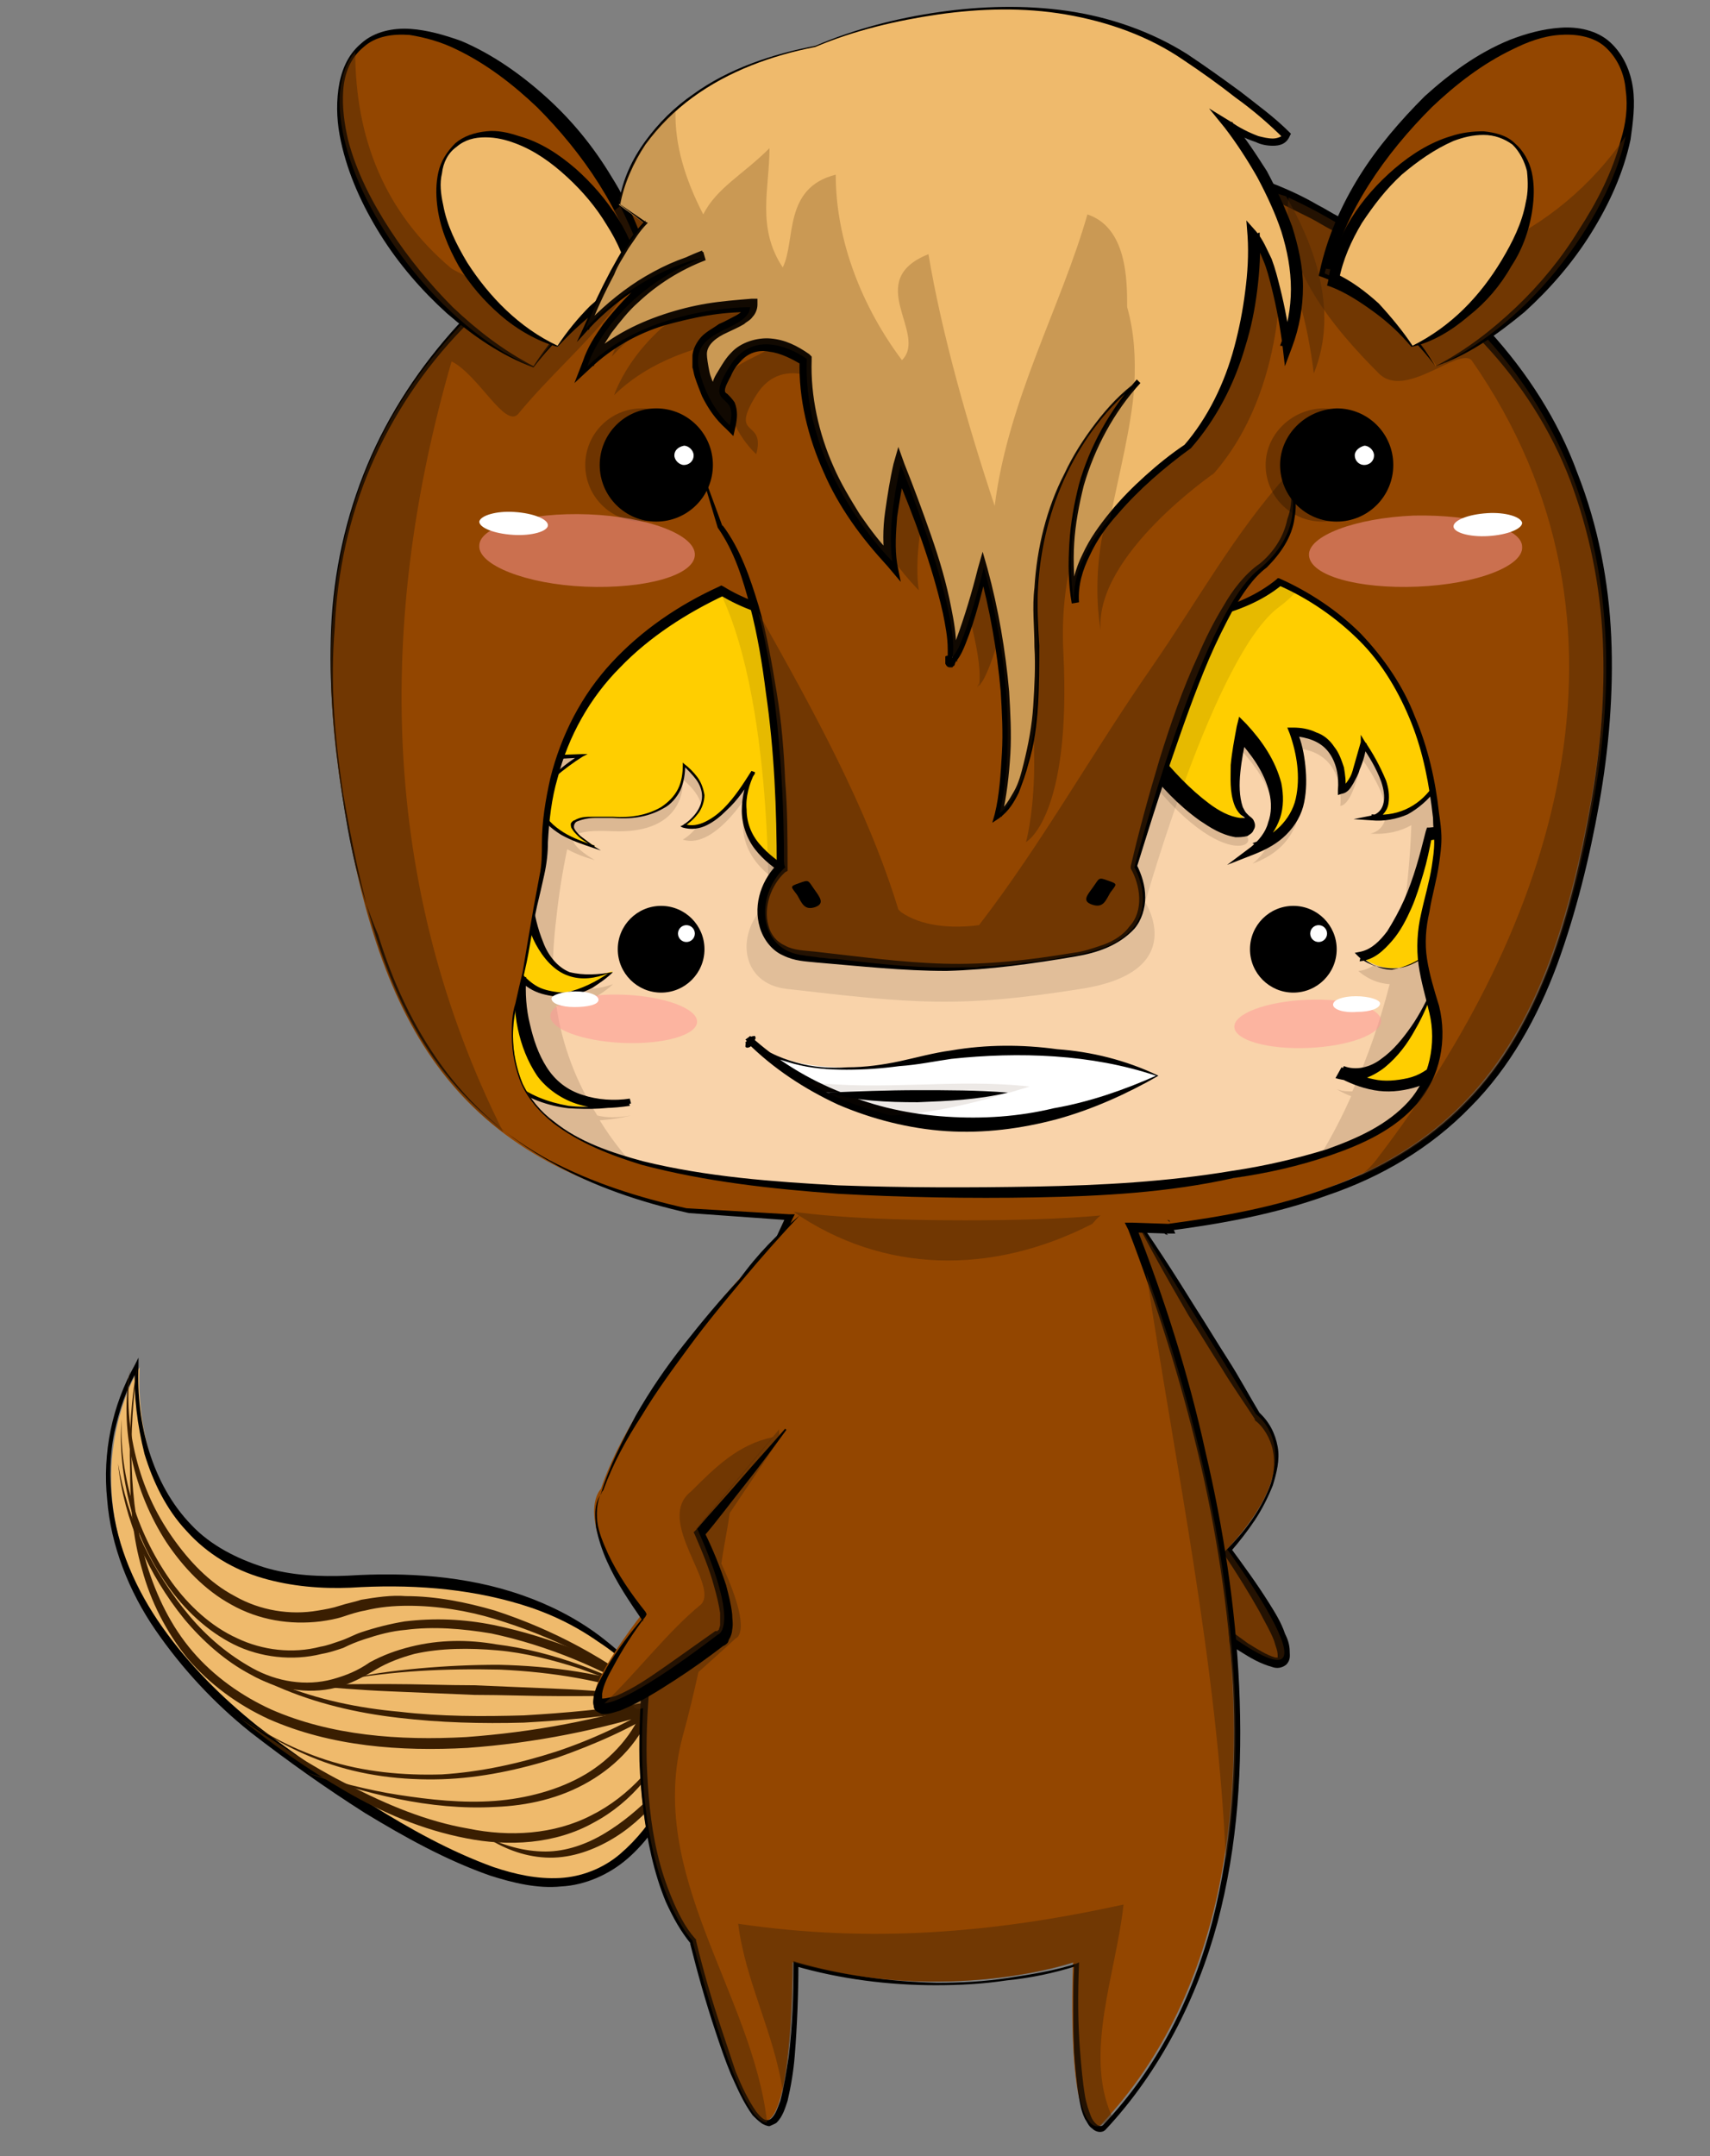 <?xml version="1.0" encoding="utf-8"?>
<!-- Generator: Adobe Illustrator 15.1.0, SVG Export Plug-In . SVG Version: 6.00 Build 0)  -->
<!DOCTYPE svg PUBLIC "-//W3C//DTD SVG 1.1//EN" "http://www.w3.org/Graphics/SVG/1.1/DTD/svg11.dtd">
<svg version="1.1" id="Layer_1" xmlns="http://www.w3.org/2000/svg" xmlns:xlink="http://www.w3.org/1999/xlink" x="0px" y="0px"
	 width="142px" height="179px" viewBox="0 0 142 179" style="enable-background:new 0 0 142 179;" xml:space="preserve">
<rect x="0" y="0" width="142" height="179" fill="#808080" stroke="none"/>
<style type="text/css">
<![CDATA[
	.st0{opacity:0.48;fill:#BC9A79;}
	.st1{fill:#4C2706;}
	.st2{opacity:0.25;}
	.st3{opacity:0.48;}
	.st4{fill:#EFBA6C;}
	.st5{opacity:0.1;fill:#4C2706;}
	.st6{fill:#F9D3AA;}
	.st7{fill:#934600;}
	.st8{opacity:0.52;fill:#FF9999;}
	.st9{opacity:0.1;}
	.st10{fill:#FFCE00;}
	.st11{fill:#FFFFFF;}
	.st12{opacity:0.23;fill:#4C2706;}
	.st13{fill:#3A1E01;}
	.st14{opacity:0.48;fill:#4C2706;}
]]>
</style>
<g>
	<g>
		<path class="st4" d="M54.8,141.4c0,0-5.3-11.2-25.1-10c-19.8,1.1-18.1-17.9-18.1-17.9s-10.3,15.8,12.1,32
			c22.4,16.2,28.1,12.8,33.9,0.2C63.4,133.1,54.8,141.4,54.8,141.4z"/>
		<path d="M54.7,141.4c-1.2-2.1-3-3.8-5-5.1c-2-1.4-4.1-2.4-6.4-3.1c-4.6-1.4-9.4-1.7-14.2-1.4c-2.4,0.1-4.9-0.1-7.3-0.8
			c-2.4-0.7-4.6-2-6.3-3.9c-1.7-1.8-2.8-4.1-3.5-6.4c-0.6-2.4-0.9-4.8-0.8-7.2l0.3,0.1c-1,1.6-1.6,3.5-2,5.3
			c-0.4,1.9-0.4,3.8-0.2,5.7c0.4,3.8,2,7.4,4.2,10.5c2.2,3.1,4.9,5.8,7.9,8.2c3,2.3,6.2,4.5,9.4,6.5c3.2,2,6.6,3.9,10.2,5.2
			c1.8,0.6,3.6,1,5.5,0.9c1.8-0.1,3.6-0.8,5-2c1.4-1.2,2.6-2.7,3.5-4.4c1-1.6,1.8-3.3,2.6-5.1c0.4-0.9,0.8-1.8,1.1-2.6
			c0.2-0.4,0.3-0.9,0.4-1.4c0.1-0.4,0.2-0.9,0.1-1.3c-0.1-0.4-0.6-0.3-1-0.1c-0.4,0.2-0.8,0.4-1.2,0.7
			C56.3,140.2,55.5,140.8,54.7,141.4L54.7,141.4L54.7,141.4z M54.8,141.3c0.7-0.7,1.4-1.3,2.1-1.9c0.4-0.3,0.8-0.6,1.3-0.8
			c0.2-0.1,0.5-0.2,0.8-0.2c0.3,0,0.6,0.2,0.7,0.5c0.2,0.5,0.1,1.1,0,1.5c-0.1,0.5-0.2,1-0.4,1.4c-0.3,0.9-0.7,1.8-1,2.7
			c-0.8,1.8-1.6,3.5-2.6,5.2c-1,1.7-2.1,3.3-3.6,4.6c-1.5,1.3-3.5,2.2-5.5,2.3c-2,0.2-4-0.3-5.9-0.9c-3.7-1.3-7.1-3.2-10.4-5.2
			c-3.3-2.1-6.4-4.3-9.5-6.7c-3-2.4-5.7-5.3-7.9-8.5c-2.2-3.2-3.7-7-4-10.8c-0.4-3.9,0.4-7.8,2.3-11.2l0.3-0.6l0,0.7
			c-0.2,4.7,1.1,9.8,4.4,13.2c1.6,1.7,3.8,2.8,6,3.5c2.3,0.7,4.7,0.8,7,0.7c4.8-0.3,9.8,0,14.4,1.6c2.3,0.8,4.5,1.9,6.5,3.4
			C51.9,137.4,53.7,139.2,54.8,141.3z"/>
	</g>
	<g>
		<g>
			<path class="st13" d="M54.3,140.8c-2-1.4-4.2-2.7-6.4-3.7c-2.2-1.1-4.5-2-6.8-2.7c-2.3-0.7-4.8-1.1-7.2-1.1
				c-1.2,0-2.4,0.1-3.6,0.4c-0.6,0.1-1.2,0.3-1.8,0.5c-0.6,0.2-1.2,0.3-1.9,0.4c-2.5,0.3-5.1-0.1-7.4-1.4c-2.2-1.2-4-3.1-5.4-5.2
				c-2.7-4.2-3.9-9.4-3-14.3c-0.3,2.4-0.1,4.9,0.5,7.3c0.6,2.4,1.6,4.6,3,6.6c1.4,2,3.1,3.8,5.2,4.9c2.1,1.2,4.6,1.6,6.9,1.2
				c0.6-0.1,1.2-0.2,1.8-0.4c0.6-0.2,1.2-0.3,1.8-0.5c1.2-0.2,2.5-0.4,3.7-0.3c2.5,0,5,0.5,7.4,1.2C46,135.3,50.4,137.7,54.3,140.8z
				"/>
		</g>
		<g>
			<path class="st13" d="M54.6,141.2c-2.1-1.1-4.3-1.9-6.5-2.7c-2.2-0.7-4.5-1.3-6.8-1.5c-2.3-0.2-4.7-0.2-6.9,0.3
				c-1.1,0.3-2.2,0.7-3.2,1.3c-1,0.6-2.1,1.2-3.3,1.5c-2.4,0.6-5,0.1-7.1-1.1c-2.1-1.1-4-2.8-5.5-4.6c-3-3.7-5-8.2-5.5-12.9
				c0.4,2.3,1.1,4.6,2.1,6.7c1,2.1,2.3,4.1,3.8,5.9c1.5,1.8,3.3,3.3,5.3,4.4c2,1.1,4.4,1.5,6.6,0.9c1.1-0.3,2.1-0.7,3.1-1.4
				c1.1-0.6,2.2-1,3.4-1.3c2.4-0.6,4.8-0.6,7.1-0.2C46,137.1,50.5,138.9,54.6,141.2z"/>
		</g>
		<g>
			<path class="st13" d="M11.4,113.4c-0.7,5.5-0.8,11.2,0.8,16.5c0.8,2.6,2,5.1,3.8,7.2c1.8,2.1,4.1,3.7,6.5,4.8
				c5,2.2,10.7,2.6,16.2,2.3c5.5-0.4,11-1.4,16.2-3.1l2.5-0.8l-2.2,1.4c-2.8,1.8-5.8,3.1-8.9,4.2c-3.1,1-6.4,1.7-9.6,1.8
				c-3.3,0.1-6.6-0.3-9.7-1.4c-3.1-1.1-5.9-2.8-8.4-4.9c2.5,2.1,5.4,3.7,8.5,4.7c3.1,1,6.4,1.3,9.6,1.2c3.2-0.2,6.4-0.9,9.5-1.9
				c3-1,6-2.4,8.7-4.1l0.3,0.6c-5.3,1.7-10.8,2.8-16.4,3.2c-5.5,0.3-11.3-0.1-16.5-2.4c-2.6-1.2-4.9-2.9-6.7-5
				c-1.8-2.2-3.1-4.8-3.8-7.4c-0.8-2.7-1-5.5-1-8.3C10.7,118.9,10.9,116.1,11.4,113.4z"/>
		</g>
		<g>
			<path class="st13" d="M15,133.7c2,2.9,5,4.9,8.2,6.1c3.2,1.3,6.6,2,10,2.3c3.4,0.4,6.9,0.4,10.3,0.3c3.4-0.2,6.9-0.5,10.3-1.1
				l0.6-0.1l-0.2,0.5c-0.9,2.7-2.9,4.8-5.3,6.2c-2.4,1.4-5.1,2-7.8,2.1c-5.4,0.3-10.8-1.1-15.8-2.9c2.6,0.8,5.2,1.5,7.8,1.9
				c2.6,0.4,5.3,0.7,8,0.5c2.6-0.2,5.3-0.9,7.5-2.2c2.2-1.3,4.1-3.4,4.9-5.8l0.4,0.4c-3.4,0.6-6.9,0.9-10.4,1.1
				c-3.5,0.1-7,0-10.4-0.4c-3.5-0.4-6.9-1.2-10.1-2.6C19.9,138.8,16.9,136.6,15,133.7z"/>
		</g>
		<g>
			<path class="st13" d="M53.6,140.7c-2.4,0.1-4.7,0.1-7.1,0.1c-2.4,0-4.7-0.1-7.1-0.1c-2.4-0.1-4.7-0.2-7.1-0.3
				c-2.4-0.1-4.7-0.3-7.1-0.5c2.4-0.1,4.7-0.1,7.1-0.1c2.4,0,4.7,0.1,7.1,0.1c2.4,0.1,4.7,0.2,7.1,0.3
				C48.9,140.3,51.2,140.5,53.6,140.7z"/>
		</g>
		<g>
			<path class="st13" d="M28.3,139.5c2.1-0.5,4.3-0.8,6.5-1c2.2-0.2,4.4-0.3,6.6-0.3c4.4,0.1,8.8,0.7,13,2.2l-0.3,0.6
				c-4.1-2.5-8.6-4.4-13.3-5.4c-2.4-0.4-4.8-0.6-7.1-0.3c-1.2,0.1-2.3,0.4-3.5,0.8c-0.6,0.2-1.1,0.4-1.7,0.7
				c-0.6,0.2-1.2,0.4-1.8,0.5c-2.4,0.6-5.1,0.3-7.3-0.8c-2.2-1.1-4.1-2.9-5.5-4.9c-1.4-2-2.5-4.3-3.1-6.6c-0.6-2.4-0.9-4.8-0.7-7.2
				c-0.2,4.9,1.4,9.7,4.2,13.6c1.4,1.9,3.2,3.6,5.4,4.6c2.1,1,4.6,1.3,6.9,0.7c0.6-0.1,1.1-0.3,1.7-0.5c0.6-0.2,1.1-0.5,1.7-0.7
				c1.2-0.4,2.4-0.7,3.6-0.9c2.5-0.3,4.9-0.2,7.4,0.3c4.8,1,9.4,2.9,13.5,5.5l2.6,1.6l-2.8-1c-4.1-1.5-8.4-2.2-12.8-2.4
				C37,138.5,32.6,138.7,28.3,139.5z"/>
		</g>
		<g>
			<path class="st13" d="M56.1,143.2c-1.2,3.4-3.6,6.4-6.8,8.1c-3.2,1.8-7.1,2-10.6,1.3c-3.6-0.7-6.9-2.1-10-3.9
				c-3.1-1.8-6-3.8-8.8-6.1c2.9,2,5.9,4,9.1,5.6c3.1,1.6,6.4,3,9.9,3.6c3.4,0.7,7.1,0.5,10.2-1.1c1.6-0.8,3-1.9,4.2-3.2
				C54.4,146.3,55.4,144.8,56.1,143.2z"/>
		</g>
		<g>
			<path class="st13" d="M57.6,144.8c-0.8,1.6-1.8,3.1-2.9,4.5c-1.2,1.4-2.5,2.6-4.1,3.5c-1.6,0.9-3.4,1.5-5.3,1.4
				c-1.9-0.1-3.6-0.8-5.1-1.8c1.6,0.8,3.3,1.3,5.1,1.3c1.7,0,3.4-0.6,4.9-1.5c1.5-0.9,2.8-2,4.1-3.3
				C55.4,147.7,56.5,146.3,57.6,144.8z"/>
		</g>
	</g>
	<g>
		<path class="st7" d="M93.6,100.1l10.7,17.3c0,0,4.9,3.4-2.4,11.2c0,0,13.6,18.6-5.2,2.9c0,0-3.6-3.7-0.5-10.2"/>
		<path d="M93.7,100.1c2,2.8,3.8,5.6,5.6,8.5c0.9,1.4,1.8,2.9,2.7,4.3c0.9,1.4,1.7,2.9,2.6,4.4l-0.1-0.1c0.9,0.8,1.4,1.8,1.6,2.9
			c0.2,1.1-0.1,2.2-0.4,3.2c-0.4,1-0.9,2-1.5,2.9c-0.6,0.9-1.3,1.8-2,2.6l0-0.3c1.1,1.5,2.2,3,3.2,4.6c0.5,0.8,1,1.6,1.3,2.5
			c0.2,0.4,0.4,0.9,0.4,1.5c0,0.3,0.1,0.7-0.3,1.1c-0.4,0.3-0.8,0.3-1.1,0.2c-1.1-0.3-1.9-0.8-2.7-1.3c-0.8-0.5-1.6-1-2.3-1.6
			c-1.5-1.1-2.9-2.3-4.3-3.5l0,0l0,0c-0.7-0.8-1.1-1.6-1.4-2.5c-0.3-0.9-0.4-1.8-0.4-2.8c0-1.9,0.7-3.7,1.5-5.2l0.1,0
			c-0.3,0.8-0.6,1.7-0.8,2.6c-0.2,0.9-0.3,1.8-0.2,2.6c0,0.9,0.2,1.7,0.5,2.5c0.3,0.8,0.7,1.6,1.3,2.2l0,0c1.4,1.1,2.9,2.3,4.4,3.4
			c0.7,0.5,1.5,1.1,2.2,1.6c0.8,0.5,1.6,1,2.3,1.2c0.2,0,0.3,0,0.2,0c0,0.1,0-0.1,0-0.2c0-0.4-0.2-0.8-0.3-1.2
			c-0.3-0.8-0.8-1.6-1.2-2.4c-0.9-1.6-1.9-3.2-2.9-4.7l-0.1-0.2l0.2-0.2c1.5-1.5,2.8-3.2,3.6-5.2c0.4-1,0.5-2.1,0.3-3.1
			c-0.2-1-0.8-2-1.5-2.5l0,0l0-0.1c-0.9-1.4-1.9-2.8-2.8-4.3c-0.9-1.4-1.8-2.9-2.7-4.3C96.9,106.1,95.2,103.1,93.7,100.1L93.7,100.1
			z"/>
	</g>
	<path class="st14" d="M93.6,100.1l10.7,17.3c0,0,4.9,3.4-2.4,11.2c0,0,13.6,18.6-5.2,2.9c0,0-3.6-3.7-0.5-10.2"/>
	<g>
		<path class="st6" d="M43,78.9c0.9-5.8,1.3-5.4,1.3-8.2c0.4-17.9,17.4-26.2,38.4-26.2c21,0,35.9,4.2,37.7,25.1
			c0.3,3.3-1.4,6.7-1.4,9.7c0,3,1.4,5.1,1.4,7.6c0,8.4-9.3,13.3-39.8,13.3c-30.5,0-38.9-5-38.9-13.3C41.6,83.7,42.1,84.7,43,78.9z"
			/>
		<g>
			<path d="M42.9,78.9c0.2-1.2,0.4-2.3,0.6-3.5c0.2-1.2,0.5-2.3,0.6-3.5c0.1-1.2,0.1-2.4,0.2-3.6c0.1-1.2,0.3-2.4,0.6-3.5
				c1.1-4.6,3.9-8.9,7.5-12c3.7-3.1,8.1-5.2,12.7-6.5c4.6-1.4,9.4-2,14.1-2.2c4.8-0.1,9.5,0,14.3,0.6c4.7,0.6,9.5,1.5,13.8,3.6
				c4.3,2,8,5.4,10.2,9.7c1.1,2.1,1.8,4.4,2.4,6.7c0.3,1.2,0.4,2.3,0.6,3.5c0.1,0.6,0.1,1.2,0.2,1.8c0,0.6,0,1.2-0.1,1.8
				c-0.3,2.4-1.1,4.7-1.2,7c0,1.2,0.2,2.3,0.5,3.4c0.3,1.1,0.7,2.3,0.9,3.5c0.3,2.4-0.3,5.1-1.9,7c-1.6,1.9-3.8,3.2-6,4.1
				c-4.5,1.8-9.3,2.5-14,3.1c-4.7,0.5-9.5,0.7-14.2,0.8c-4.8,0-9.5,0-14.3-0.2c-4.7-0.3-9.5-0.7-14.2-1.7c-2.3-0.5-4.6-1.1-6.9-2
				c-2.2-0.9-4.3-2.2-5.8-4.1c-0.7-1-1.3-2.1-1.6-3.2c-0.3-1.2-0.3-2.4-0.3-3.6c0-1.2,0.5-2.3,0.7-3.5
				C42.5,81.2,42.7,80.1,42.9,78.9z M43,78.9c-0.2,1.2-0.4,2.3-0.6,3.5c-0.2,1.2-0.7,2.3-0.7,3.5c0,1.2,0,2.4,0.3,3.5
				c0.3,1.1,0.8,2.2,1.6,3.1c1.5,1.8,3.6,3,5.8,3.8c2.2,0.8,4.5,1.4,6.8,1.8c4.6,0.8,9.4,1.2,14.1,1.4c4.7,0.2,9.5,0.2,14.2,0.2
				c4.7-0.1,9.5-0.3,14.2-0.8c4.7-0.5,9.4-1.2,13.7-2.9c2.1-0.9,4.2-2,5.7-3.8c1.5-1.7,2.1-4.1,1.8-6.3c-0.1-1.1-0.5-2.3-0.8-3.4
				c-0.3-1.2-0.5-2.4-0.4-3.6c0.1-2.5,1-4.7,1.3-7c0.2-1.2,0.1-2.3,0-3.5c-0.1-1.2-0.3-2.3-0.5-3.5c-0.5-2.3-1.2-4.6-2.2-6.7
				c-1.1-2.1-2.5-4-4.2-5.7c-1.7-1.6-3.7-2.9-5.8-3.9c-4.3-2-9-2.9-13.7-3.3c-4.7-0.4-9.5-0.5-14.2-0.3c-4.7,0.2-9.4,0.9-13.9,2.2
				c-4.5,1.3-8.9,3.3-12.5,6.2c-3.7,2.9-6.5,7-7.7,11.5c-0.7,2.3-0.8,4.6-0.9,7c-0.1,1.2-0.5,2.3-0.7,3.5
				C43.4,76.6,43.2,77.7,43,78.9z"/>
		</g>
	</g>
	<path class="st0" d="M43.7,72.2l-5.3,9.7c0.5,4.7,2.1,7.5,4.1,9.1c1.5,3,4.9,5.4,11.3,7c-1.5-1.5-2.9-3.2-4-5
		c1.5-0.1,2.6-0.4,2.6-0.4c-1.1,0.2-2,0.2-2.8,0c-1.7-2.7-2.9-5.7-3.4-9.1c2.6,0.3,4.7-1.8,4.7-1.8c-2.3,0.8-3.9,0.3-5-0.8
		c0-1.5,0.1-3.1,0.3-4.7c0.2-1.9,0.5-3.8,0.9-5.7c1.1,0.6,2.3,0.9,2.3,0.9s-4.9-2.7,1.4-2.4c6.4,0.3,5.9-4.3,5.9-4.3c3.6,3,0,5,0,5
		c2.8,0.9,5.8-4.4,5.8-4.4c-3.6,7.4,6,9.6,6,9.6c-1.9-3.5,3.1-8,3.1-8c1.3,1.8-2.3,5.5-2.3,5.5c7.4-3.5,7.3-6.6,7.3-6.6l1.1,4.6
		c2.9-0.9,6.6-5.7,6.6-5.7c-4.3,5.5,0.8,7.7,0.8,7.7c-1.9-1.4,0-3.2,0-3.2c8.8-5.1,7.1-9.2,6.7-9.9c8,13.5,13.3,11.2,11.5,9.9
		c-1.9-1.3-0.4-7.1-0.4-7.1c5.9,6.3,1.1,9.6,1.1,9.6c6.4-2.3,3.3-9.6,3.3-9.6c4.6,0.1,4,4.8,4,4.8c1.1-0.1,1.8-3.9,1.8-3.9
		c4,5.7,0.7,6.2,0.7,6.2c1.4,0.1,2.5-0.2,3.4-0.7c-0.1,2.9-0.4,5.7-0.8,8.5c-0.9,1.9-2.1,3.5-3.6,3.6c0,0,1,1,2.6,1.1
		c-0.8,3.1-1.8,6-3.1,8.9c-0.4,0-0.9,0-1.3-0.2c0,0,0.4,0.3,1.2,0.6c-1.1,2.5-2.4,4.8-3.9,7c7.4-1.9,10.8-4.9,11.7-8.7
		c0.5-0.5,0.9-1.2,1.4-2c0,0,6.1-15.9-1.1-16.8c0-0.2,0-0.4,0-0.6c-0.1-1.5-0.3-2.9-0.6-4.2c1-2.1,1.2-4.3,1.2-4.3
		c-0.4-19.9-38.5-23.7-38.5-23.7C46,39.6,37,64.4,37,64.4l8.4-0.4c-0.6,2.1-1,4.3-1.1,6.8c0,1.7-0.2,2.2-0.5,3.8
		C43.7,73.2,43.7,72.2,43.7,72.2z M119.3,81.8c-0.1-0.5-0.2-1.1-0.3-1.7C119.5,80.1,119.6,80.8,119.3,81.8z"/>
	<g>
		<g>
			<path class="st10" d="M50.9,67.9c-6.4-0.3-1.4,2.4-1.4,2.4s-9.4-2.4-1.1-7.5L37,63.3c0,0,9-24.8,45.4-26.9
				c0,0,38.1,3.8,38.5,23.7c0,0-0.6,8.4-7,7.8c0,0,3.2-0.6-0.7-6.2c0,0-0.7,3.9-1.8,4c0,0,0.6-4.7-4-4.8c0,0,3.1,7.3-3.3,9.6
				c0,0,4.8-3.3-1.1-9.6c0,0-1.5,5.8,0.4,7.1c1.9,1.3-3.4,3.6-11.5-9.9c0.4,0.7,2.1,4.8-6.7,9.9c0,0-1.9,1.8,0,3.2
				c0,0-5.2-2.1-0.8-7.7c0,0-3.8,4.7-6.6,5.7l-1.1-4.6c0,0,0.1,3.1-7.3,6.6c0,0,3.6-3.7,2.3-5.5c0,0-5,4.5-3.1,8c0,0-9.6-2.2-6-9.6
				c0,0-2.9,5.4-5.8,4.4c0,0,3.6-2,0-5C56.8,63.5,57.3,68.2,50.9,67.9z"/>
			<path d="M50.9,67.9c-0.5,0-1,0-1.5,0c-0.5,0-1,0.1-1.5,0.3c-0.2,0.1-0.3,0.4-0.2,0.6c0.1,0.2,0.3,0.4,0.5,0.6
				c0.4,0.3,0.8,0.6,1.2,0.9l0.5,0.3l-0.6-0.2c-0.9-0.3-1.8-0.6-2.7-1.1c-0.8-0.5-1.7-1.2-1.9-2.2c-0.2-1,0.5-2,1.1-2.6
				c0.7-0.7,1.5-1.3,2.3-1.8l0.1,0.2L37,63.5l-0.3,0l0.1-0.3c1.8-4.3,4.5-8.2,7.7-11.6c3.2-3.4,7-6.2,11.1-8.5c4.1-2.3,8.5-4,13-5.1
				c4.5-1.2,9.1-1.8,13.8-2.1l0,0l0,0c4.1,0.5,8.1,1.3,12,2.3c3.9,1,7.8,2.3,11.6,4c3.7,1.7,7.3,3.8,10.2,6.8c1.4,1.5,2.7,3.1,3.5,5
				c0.9,1.9,1.3,3.9,1.4,6v0l0,0c-0.1,1-0.3,2-0.6,2.9c-0.3,0.9-0.7,1.9-1.3,2.7c-0.6,0.8-1.4,1.5-2.3,2c-0.9,0.4-2,0.6-3,0.5
				l-1.5-0.1l1.5-0.3c0.5-0.1,0.9-0.5,1-1.1c0.1-0.5,0-1.1-0.2-1.7c-0.4-1.1-1-2.1-1.7-3.1l0.5-0.1c-0.1,0.8-0.3,1.5-0.6,2.2
				c-0.1,0.4-0.3,0.7-0.5,1.1c-0.2,0.3-0.4,0.8-1,0.9l-0.3,0.1l0-0.4c0.1-1.1-0.1-2.3-0.8-3.2c-0.7-0.9-1.8-1.2-2.9-1.3l0.3-0.4
				c0.4,0.9,0.6,1.9,0.7,2.9c0.1,1,0.1,2-0.1,3c-0.2,1-0.7,1.9-1.5,2.7c-0.7,0.7-1.6,1.2-2.6,1.6l-2.3,0.9l2-1.5
				c0.6-0.5,1.2-1.2,1.4-2c0.3-0.8,0.3-1.7,0.1-2.5c-0.4-1.7-1.5-3.2-2.7-4.5l0.8-0.2c-0.2,1-0.4,2-0.5,3c-0.1,1-0.1,2,0.2,2.9
				c0.1,0.2,0.2,0.4,0.3,0.5c0.1,0.1,0.1,0.1,0.2,0.2c0.1,0.1,0.3,0.2,0.4,0.4c0.1,0.2,0.2,0.5,0,0.8c-0.1,0.3-0.4,0.4-0.5,0.5
				c-0.4,0.1-0.7,0.1-1,0.1c-1.2-0.2-2.1-0.8-3-1.4c-1.8-1.3-3.2-2.8-4.5-4.5c-1.3-1.7-2.5-3.4-3.6-5.2l0.9-0.5
				c0.6,1.1,0.6,2.5,0.2,3.6c-0.4,1.1-1,2.1-1.8,2.9c-1.5,1.7-3.4,2.9-5.3,4.1l0.1-0.1c-0.2,0.2-0.3,0.4-0.5,0.6
				c-0.1,0.2-0.2,0.5-0.2,0.7c0,0.4,0.2,0.8,0.6,1.1L85,71.5c-0.8-0.4-1.5-0.9-2-1.6c-0.5-0.7-0.9-1.5-0.9-2.4
				c0-0.9,0.2-1.7,0.6-2.4c0.3-0.7,0.8-1.4,1.3-2l0.8,0.6c-1,1.2-2,2.2-3.1,3.3c-0.6,0.5-1.1,1-1.8,1.4c-0.6,0.4-1.3,0.8-2.1,1.1
				l-0.5,0.2l-0.1-0.5l-1.1-4.6l1-0.1c0,0.6-0.2,1-0.4,1.4c-0.2,0.4-0.5,0.8-0.8,1.1c-0.6,0.7-1.2,1.3-1.9,1.8
				c-1.4,1.1-2.9,1.9-4.5,2.6l-2.1,1l1.6-1.7c0.7-0.7,1.4-1.5,1.9-2.4c0.2-0.4,0.5-0.9,0.6-1.3c0.1-0.5,0.1-0.9-0.2-1.2l0.6,0.1
				c-1.1,1-2.1,2.2-2.7,3.5c-0.3,0.7-0.6,1.4-0.7,2.1c-0.1,0.7,0,1.4,0.3,2.1l0.3,0.6l-0.6-0.2c-1.1-0.3-2.2-0.7-3.2-1.3
				c-1-0.6-1.9-1.3-2.6-2.2c-0.7-0.9-1.1-2.1-1.1-3.2c0-1.2,0.3-2.3,0.8-3.3l0.3,0.2c-0.7,1.1-1.4,2.2-2.4,3.1
				c-0.5,0.5-1,0.9-1.6,1.2c-0.6,0.3-1.3,0.4-2,0.2l-0.2-0.1l0.2-0.1c0.8-0.5,1.6-1.4,1.6-2.4c0-0.5-0.2-1-0.5-1.4
				c-0.3-0.4-0.7-0.8-1-1.1l0.1-0.1c0,0.7-0.1,1.4-0.4,2.1c-0.3,0.6-0.8,1.2-1.4,1.5C53.7,67.9,52.3,68,50.9,67.9z M50.9,67.8
				c1.4,0.1,2.8-0.1,4-0.8c0.6-0.4,1.1-0.9,1.4-1.5c0.3-0.6,0.4-1.3,0.4-2l0-0.2l0.1,0.1c0.4,0.3,0.8,0.7,1.1,1.1
				c0.3,0.4,0.5,0.9,0.6,1.5c0,0.5-0.2,1.1-0.5,1.5c-0.3,0.4-0.7,0.8-1.2,1.1l0-0.2c0.6,0.2,1.2,0.1,1.8-0.2
				c0.6-0.3,1.1-0.7,1.5-1.1c0.9-0.9,1.6-2,2.3-3.1l0.3,0.1c-0.5,1-0.8,2.1-0.7,3.1c0,1.1,0.4,2.1,1.1,2.9c0.7,0.8,1.6,1.5,2.5,2
				c1,0.5,2,0.9,3,1.2l-0.3,0.4c-0.4-0.7-0.5-1.6-0.5-2.4c0.1-0.8,0.4-1.6,0.7-2.3c0.4-0.7,0.8-1.4,1.3-2c0.5-0.6,1-1.2,1.6-1.8
				l0.3-0.3l0.3,0.3c0.4,0.5,0.4,1.3,0.3,1.8c-0.1,0.6-0.4,1.1-0.6,1.6c-0.6,1-1.2,1.8-2,2.6l-0.5-0.7c1.5-0.7,3-1.6,4.3-2.6
				c0.6-0.5,1.3-1.1,1.8-1.7c0.2-0.3,0.5-0.6,0.6-1c0.2-0.3,0.3-0.7,0.3-1l0.1-3.7l0.9,3.6l1.2,4.6l-0.6-0.4c0.6-0.2,1.2-0.6,1.8-1
				c0.6-0.4,1.1-0.9,1.7-1.4c1.1-1,2-2.1,3-3.2l0.8,0.6c-0.9,1.1-1.7,2.5-1.6,3.8c0,0.7,0.3,1.3,0.7,1.8c0.4,0.5,1,1,1.6,1.2
				l-0.5,0.9c-0.3-0.2-0.6-0.5-0.8-0.8c-0.2-0.4-0.3-0.8-0.3-1.2c0-0.4,0.2-0.8,0.3-1.1c0.2-0.3,0.4-0.6,0.6-0.9l0,0l0.1,0
				c1.8-1.1,3.6-2.3,5-3.9c0.7-0.8,1.3-1.6,1.6-2.6c0.3-0.9,0.3-2-0.1-2.7l0.9-0.5c1.1,1.8,2.2,3.5,3.5,5.1c1.3,1.6,2.7,3.1,4.3,4.3
				c0.8,0.6,1.7,1.1,2.6,1.2c0.2,0,0.4,0,0.5,0c0.1,0,0.1,0,0,0c0,0,0,0.1,0,0.1c0,0-0.1-0.1-0.1-0.1c-0.1-0.1-0.3-0.2-0.4-0.3
				c-0.2-0.2-0.4-0.5-0.5-0.8c-0.4-1.1-0.3-2.2-0.3-3.3c0.1-1.1,0.3-2.1,0.5-3.2l0.2-0.8l0.6,0.6c1.3,1.4,2.4,3,2.9,4.9
				c0.2,1,0.2,2-0.1,2.9c-0.3,0.9-0.9,1.8-1.7,2.4L104,70c0.9-0.3,1.7-0.8,2.3-1.4c0.6-0.6,1.1-1.4,1.3-2.3c0.4-1.8,0.1-3.7-0.5-5.4
				l-0.2-0.5l0.5,0c0.6,0,1.3,0.1,1.9,0.4c0.6,0.2,1.1,0.6,1.5,1.2c0.4,0.5,0.6,1.1,0.8,1.7c0.1,0.6,0.2,1.2,0.1,1.9l-0.3-0.3
				c0.2,0,0.4-0.3,0.6-0.6c0.2-0.3,0.3-0.6,0.4-1c0.2-0.7,0.4-1.4,0.6-2.1L113,61l0.3,0.5c0.7,1,1.3,2.1,1.8,3.3
				c0.2,0.6,0.3,1.2,0.2,1.9c-0.1,0.7-0.7,1.3-1.4,1.4l0-0.5c0.9,0.1,1.9,0,2.8-0.4c0.9-0.4,1.6-1,2.2-1.8c1.1-1.6,1.7-3.5,1.9-5.4
				l0,0c0-2-0.5-4-1.3-5.8c-0.8-1.8-2.1-3.5-3.5-4.9c-2.9-2.9-6.4-5-10.1-6.6c-3.7-1.6-7.6-2.9-11.5-3.8c-3.9-1-7.9-1.7-12-2.1
				l0.1,0c-4.6,0.3-9.2,1-13.6,2.1c-4.4,1.2-8.8,2.8-12.8,5c-4,2.2-7.7,5-11,8.2c-3.2,3.3-6,7-7.8,11.2L37,63l11.4-0.4l0.4,0
				l-0.4,0.2c-0.8,0.5-1.6,1.1-2.3,1.7c-0.7,0.7-1.3,1.5-1.1,2.5c0.2,0.9,1,1.6,1.8,2.1c0.8,0.5,1.7,0.8,2.6,1.1l-0.1,0.1
				c-0.4-0.3-0.9-0.5-1.3-0.9c-0.2-0.2-0.4-0.4-0.5-0.6c-0.1-0.1-0.1-0.3-0.1-0.4c0-0.1,0.2-0.3,0.3-0.3c0.5-0.3,1-0.3,1.5-0.3
				C49.9,67.8,50.4,67.8,50.9,67.8z"/>
		</g>
		<g>
			<path class="st10" d="M118.5,79.3c-3.1,2.4-5.6,0-5.6,0c3.8-0.5,5.7-10.1,5.7-10.1c9.9-1.6,2.9,16.7,2.9,16.7
				c-3.9,7.2-10.3,3.1-10.3,3.1C116.6,91.2,121.6,76.9,118.5,79.3z"/>
			<path d="M118.5,79.3c-0.8,0.6-1.8,1.1-2.8,1.1c-0.5,0-1-0.1-1.5-0.2c-0.5-0.2-1-0.4-1.4-0.8l-0.3-0.3l0.5-0.1
				c0.9-0.2,1.6-0.9,2.2-1.7c0.5-0.8,1-1.7,1.4-2.6c0.8-1.8,1.3-3.7,1.8-5.7l0.1-0.3l0.2,0c0.9-0.1,1.8-0.1,2.7,0.2
				c0.9,0.3,1.6,1,2,1.8c0.8,1.6,0.8,3.4,0.8,5.1c-0.3,3.5-1,6.9-2.1,10.2l0,0l0,0c-0.5,0.9-1.1,1.8-1.9,2.6
				c-0.8,0.8-1.7,1.4-2.8,1.7c-1.1,0.3-2.2,0.4-3.3,0.2c-1.1-0.2-2.1-0.6-3-1.1l0.5-0.9c1,0.4,2.2,0.1,3.1-0.6
				c1-0.7,1.8-1.7,2.5-2.7c0.7-1,1.3-2.2,1.8-3.3c0.2-0.6,0.4-1.2,0.5-1.8c0-0.3,0.1-0.6-0.1-0.9C119.1,78.9,118.8,79.1,118.5,79.3z
				 M118.5,79.2c0.1-0.1,0.3-0.2,0.4-0.3c0.2-0.1,0.4,0,0.5,0.1c0.2,0.3,0.1,0.7,0.1,1c-0.1,0.6-0.2,1.3-0.4,1.9
				c-0.4,1.2-0.9,2.4-1.6,3.6c-0.6,1.1-1.4,2.2-2.5,3.1c-0.5,0.4-1.2,0.8-1.9,1c-0.7,0.2-1.5,0.1-2.2-0.1l0.5-0.9
				c0.8,0.4,1.7,0.8,2.7,1c0.9,0.2,1.9,0.1,2.8-0.1c0.9-0.2,1.7-0.7,2.4-1.4c0.7-0.7,1.3-1.5,1.8-2.3l0,0.1c0.6-1.6,1.2-3.2,1.6-4.8
				c0.5-1.6,0.8-3.3,1-5c0.1-1.7,0.1-3.5-0.8-4.9c-0.4-0.7-1.1-1.2-1.9-1.4c-0.8-0.2-1.6-0.2-2.4,0l0.3-0.3c-0.2,1-0.4,2-0.7,3
				c-0.3,1-0.6,2-1,2.9c-0.4,0.9-0.9,1.9-1.6,2.7c-0.7,0.8-1.5,1.6-2.7,1.7l0.1-0.4c0.7,0.6,1.6,1.1,2.6,1.1
				C116.7,80.3,117.7,79.8,118.5,79.2z"/>
		</g>
		<g>
			<path class="st10" d="M50.9,80.6c0,0-4,3.8-7.6,0.4c0,0-1,11.9,9,10.4c0,0-12.5,3.9-14-10.7l5.3-9.7
				C43.7,71.1,43.1,83.4,50.9,80.6z"/>
			<path d="M50.9,80.7c-0.5,0.5-1.1,0.9-1.7,1.3c-0.6,0.3-1.3,0.6-2,0.7c-0.7,0.1-1.5,0-2.2-0.2c-0.7-0.2-1.4-0.6-1.9-1.2l0.6-0.2
				c-0.1,1.3,0,2.7,0.3,3.9c0.3,1.3,0.7,2.5,1.4,3.6c0.7,1.1,1.7,1.9,3,2.3c1.2,0.4,2.6,0.5,3.9,0.3l0.1,0.4
				c-1.7,0.5-3.5,0.5-5.2,0.4c-1.7-0.2-3.4-0.8-4.9-1.9c-1.4-1.1-2.5-2.6-3.2-4.2c-0.7-1.6-1.1-3.4-1.3-5.1l0-0.1l0.1-0.1
				c1.7-3.3,3.5-6.5,5.3-9.7l1-1.8l-0.1,2.1c-0.1,2.3,0.1,4.8,1,7c0.4,1.1,1.2,2.1,2.2,2.5C48.5,81,49.7,80.9,50.9,80.7l0.1-0.1
				L50.9,80.7z M50.5,80.8c-1,0.4-2.2,0.6-3.3,0.2c-1.2-0.4-2.1-1.5-2.7-2.6c-0.6-1.1-0.9-2.4-1.1-3.6c-0.2-1.2-0.3-2.5-0.3-3.7
				l0.9,0.3c-1.7,3.3-3.5,6.5-5.4,9.7l0.1-0.3c0.2,1.7,0.5,3.3,1.1,4.9c0.6,1.5,1.5,3,2.8,4.1c1.3,1.1,2.9,1.7,4.6,2
				c1.7,0.2,3.4,0,5-0.4l0.1,0.4c-1.4,0.2-2.8,0.3-4.2-0.1c-1.4-0.4-2.7-1.3-3.5-2.4c-0.8-1.2-1.3-2.5-1.6-3.9
				c-0.3-1.4-0.3-2.8-0.2-4.2l0.1-0.8l0.6,0.6c0.5,0.5,1,0.9,1.6,1.1c0.6,0.2,1.3,0.3,1.9,0.3C48.3,82.1,49.5,81.5,50.5,80.8z"/>
		</g>
	</g>
	<path class="st9" d="M108.3,41.8c0,0,3.2,4.7-2.1,8.6c-5.3,3.9-11.1,24.5-11.1,24.5s3.8,5.8-5.4,7.2c-10.1,1.6-13.9,1.2-24.3,0
		c-4-0.4-4.4-4.8-1.6-7.2c0,0,0.4-20.5-5.5-28.2l-1.8-5"/>
	<g>
		<g>
			<path class="st7" d="M112.6,19.4C112.6,19.3,112.6,19.3,112.6,19.4L112.6,19.4z"/>
			<path d="M112.5,19.4c-0.3-0.1-0.4-0.1-0.4-0.1c0.1,0,0.2,0,0.3,0c0,0,0,0,0,0c0,0,0,0,0,0c0-0.1,0.1-0.2,0.2-0.2
				c0,0,0.1,0,0.2,0.1c0.1,0.1,0.1,0.2,0.1,0.2c0,0,0,0,0.1,0c0,0,0,0,0.1,0c0,0,0.1,0,0.1,0.1C113.1,19.5,113,19.5,112.5,19.4
				L112.5,19.4L112.5,19.4z M112.6,19.4L112.6,19.4c-0.4-0.1-0.5-0.2-0.5-0.2c0,0,0,0,0.1,0l0.1,0l0.1,0c0,0,0,0.1,0.1,0.2
				c0.1,0.1,0.2,0.1,0.2,0.1c0.1,0,0.2-0.1,0.2-0.2c0,0,0,0,0,0c0,0,0,0,0,0c0,0,0.2,0.1,0.2,0.1C113.1,19.5,113,19.5,112.6,19.4
				L112.6,19.4z"/>
		</g>
		<g>
			<path class="st7" d="M28.4,65.9c3.1,19.6,9.5,30.4,28.5,34.6l0,0l8.4,0.5c-21.5,46-8,60-8,60c8.6,32.8,8.5,1.9,8.5,1.9
				c12.9,3.6,23.3,0,23.3,0c-0.5,15.9,2.3,13.5,2.3,13.5c21.3-22.5,5.9-65.5,2.3-74.7l3,0.1c0-0.1-0.1-0.1-0.1-0.1c0,0,0,0,0,0
				c24.2-2.9,31.7-13.6,35.6-35.7c2.8-16,0.6-34.7-19.8-46.7c-0.1,0.6-9.9-8.2-31.4-8.2c-23.1,0-32.3,7.2-32.3,7.2
				C27.9,31.5,25.7,49,28.4,65.9z M42.6,86c0-3,0.4-2.1,1.3-7.8c0.9-5.7,1.2-5.3,1.3-8c0.2-10.2,6-17.2,14.8-21.2
				c2.7,1.7,7,2.9,11.9,2.9c4.2,0,8-0.8,10.7-2.2c2.7,1.3,6.5,2.2,10.7,2.2c5.5,0,10.2-1.4,12.8-3.5c7.5,3.4,12.3,9.7,13.2,20.8
				c0.3,3.2-1.4,6.5-1.3,9.5c0,2.9,1.3,4.9,1.3,7.4c0,8.2-9.1,13-38.8,13C50.8,99,42.6,94.2,42.6,86z"/>
			<g>
				<path d="M28.5,65.9c0.7,4,1.5,8,2.7,11.8c1.2,3.8,2.9,7.6,5.3,10.8c2.4,3.2,5.6,5.9,9.1,7.8c3.6,1.9,7.4,3.1,11.4,4l0,0l8.5,0.5
					l0.5,0l-0.2,0.4c-2.2,4.8-4.2,9.6-6,14.5c-1.8,4.9-3.2,9.9-4.4,15c-1.1,5.1-1.8,10.3-1.7,15.5c0.1,2.6,0.3,5.2,0.9,7.7
					c0.3,1.3,0.7,2.5,1.2,3.7c0.5,1.2,1.1,2.4,1.9,3.3l0.1,0.1l0,0.1c0.6,2.5,1.3,4.9,2.1,7.3c0.4,1.2,0.8,2.4,1.2,3.6
					c0.5,1.2,1,2.3,1.7,3.3c0.4,0.5,0.8,0.9,1.2,0.6c0.4-0.3,0.6-1,0.8-1.5c0.3-1.2,0.5-2.4,0.7-3.7c0.3-2.5,0.4-5,0.4-7.6l0-0.3
					l0.3,0.1c3.8,1.1,7.7,1.6,11.6,1.7c2,0,3.9-0.1,5.9-0.4c1.9-0.3,3.9-0.6,5.7-1.2l0.2-0.1l0,0.2c-0.1,2.4-0.1,4.9,0.1,7.3
					c0.1,1.2,0.2,2.4,0.4,3.6c0.1,0.6,0.3,1.2,0.5,1.7c0.2,0.5,0.7,1,1,0.7l0,0c4.5-4.7,7.5-10.7,9.1-17c1.6-6.3,2-12.9,1.7-19.4
					c-0.4-6.5-1.4-13-2.9-19.3c-1.5-6.3-3.5-12.6-5.8-18.6l-0.3-0.6l0.7,0l3,0.1l-0.4,0.7l-0.1-0.1l0.4,0.3c-0.1,0-0.2,0-0.3-0.1
					c-0.1-0.1-0.1-0.2-0.1-0.3l0-0.4l0.4-0.1c4.5-0.6,9-1.4,13.3-3c4.3-1.5,8.3-3.9,11.4-7.1c3.2-3.2,5.4-7.3,7-11.5
					c1.6-4.3,2.6-8.7,3.4-13.2c0.8-4.5,1.2-9,1-13.6c-0.2-4.5-1.1-9-2.7-13.3c-1.6-4.2-4.1-8.1-7.2-11.4c-3.1-3.3-6.7-6.1-10.6-8.4
					l0.7-0.4c0,0.2-0.2,0.4-0.3,0.4c-0.1,0-0.1,0-0.2,0l-0.1,0c-0.1,0-0.1,0-0.2,0c-0.1,0-0.1-0.1-0.2-0.1l-0.3-0.1l-0.5-0.3
					l-0.9-0.5c-0.6-0.3-1.2-0.7-1.8-1c-1.2-0.6-2.4-1.2-3.7-1.8c-2.5-1.1-5.1-1.9-7.8-2.6c-5.3-1.3-10.8-1.9-16.3-1.9
					c-5.5,0-11,0.4-16.4,1.4c-2.7,0.5-5.4,1.2-8,2.1c-2.6,0.9-5.2,2-7.4,3.5l0,0l0,0c-3.9,2.4-7.6,5.2-10.8,8.5
					c-3.2,3.3-5.8,7.2-7.6,11.4c-1.8,4.2-2.8,8.8-3,13.4C27.4,56.7,27.8,61.3,28.5,65.9z M28.4,65.9c-0.7-4.6-1.1-9.2-0.9-13.8
					c0.2-4.6,1.2-9.2,3-13.5c1.8-4.3,4.4-8.2,7.5-11.6c3.2-3.4,6.9-6.3,10.8-8.7l0,0c2.3-1.6,4.9-2.7,7.5-3.7
					c2.6-0.9,5.3-1.6,8.1-2.2c5.5-1.1,11-1.5,16.6-1.6c5.6,0,11.1,0.5,16.6,1.8c2.7,0.7,5.4,1.5,8,2.6c1.3,0.5,2.6,1.1,3.8,1.8
					c0.6,0.3,1.2,0.7,1.8,1l0.9,0.5l0.4,0.3l0.2,0.1l0.1,0l-0.1,0l0,0c0,0-0.1,0-0.2,0c-0.1,0-0.3,0.2-0.3,0.4l0-0.8l0.7,0.4
					c4,2.3,7.7,5.2,10.8,8.6c3.1,3.4,5.7,7.4,7.3,11.8c1.7,4.3,2.6,9,2.8,13.6c0.2,4.6-0.2,9.3-1,13.8c-0.8,4.5-1.9,9-3.5,13.4
					c-1.6,4.3-3.9,8.5-7.2,11.8c-3.3,3.4-7.4,5.8-11.8,7.3c-4.4,1.6-8.9,2.4-13.5,3l0.4-0.5c0-0.1,0-0.2-0.1-0.3
					c-0.1-0.1-0.2-0.1-0.3-0.1l0.3,0l0.1,0.3l0.1,0.1l0.3,0.7l-0.7,0l-3-0.1l0.4-0.6c2.4,6.1,4.4,12.4,5.8,18.8
					c1.5,6.4,2.5,12.9,2.8,19.5c0.3,6.6-0.1,13.2-1.8,19.6c-1.7,6.3-4.8,12.4-9.3,17.2l0,0l0,0c-0.3,0.3-0.8,0.2-1.1-0.1
					c-0.3-0.2-0.4-0.5-0.6-0.8c-0.3-0.6-0.4-1.2-0.5-1.8c-0.2-1.2-0.3-2.4-0.4-3.7c-0.1-2.5-0.1-4.9,0-7.4l0.2,0.2
					c-1.9,0.6-3.8,1-5.8,1.2c-2,0.3-3.9,0.4-5.9,0.4c-3.9,0-7.9-0.5-11.7-1.6l0.3-0.2c0,2.5-0.1,5.1-0.3,7.6
					c-0.1,1.3-0.3,2.5-0.6,3.8c-0.2,0.6-0.4,1.3-0.9,1.8c-0.1,0.1-0.4,0.2-0.6,0.3c-0.2,0-0.4-0.1-0.6-0.2c-0.3-0.2-0.6-0.5-0.8-0.7
					c-0.8-1.1-1.3-2.3-1.8-3.4c-0.5-1.2-0.9-2.4-1.3-3.6c-0.8-2.4-1.5-4.9-2.1-7.3l0.1,0.1c-0.9-1.1-1.5-2.2-2.1-3.5
					c-0.5-1.2-0.9-2.5-1.2-3.8c-0.6-2.6-0.9-5.2-1-7.9c-0.1-5.3,0.5-10.5,1.6-15.7c1.1-5.2,2.7-10.2,4.5-15.1
					c1.8-4.9,3.9-9.8,6.1-14.5l0.3,0.4l-8.4-0.6l0,0l0,0c-4-0.9-7.9-2.2-11.4-4.2c-3.6-2-6.7-4.7-9.1-8c-2.4-3.3-4.1-7-5.3-10.9
					C29.8,73.9,29,69.9,28.4,65.9z"/>
				<path d="M42.5,86c0-0.9,0-1.8,0.3-2.7c0.2-0.9,0.4-1.8,0.6-2.6c0.3-1.8,0.6-3.6,0.9-5.3l0.5-2.7c0.2-0.9,0.2-1.8,0.2-2.7
					c0-1.8,0.3-3.6,0.7-5.4c0.9-3.6,2.6-6.9,5.1-9.6c2.5-2.7,5.6-4.8,8.9-6.3l0.2-0.1l0.2,0.1c1.6,1,3.4,1.6,5.3,2.1
					c1.9,0.4,3.8,0.7,5.7,0.7c1.9,0,3.8-0.1,5.8-0.4c1.9-0.3,3.8-0.8,5.5-1.7l0.1-0.1l0.1,0.1c1.8,0.9,3.8,1.5,5.8,1.8
					c2,0.4,4,0.5,6.1,0.4c2-0.1,4.1-0.3,6-0.9c2-0.5,3.9-1.3,5.5-2.6l0.1-0.1l0.1,0c2.5,1.1,4.9,2.7,6.8,4.6c1.9,2,3.5,4.3,4.5,6.9
					c1.1,2.6,1.7,5.3,2,8c0.1,0.7,0.2,1.4,0.2,2.1c0,0.7-0.1,1.4-0.2,2.1c-0.2,1.4-0.6,2.7-0.8,4c-0.3,1.3-0.4,2.6-0.2,3.9
					c0.2,1.3,0.6,2.6,1,3.9c0.7,2.8,0.1,5.9-1.8,8.1c-1.9,2.2-4.6,3.4-7.2,4.3c-2.6,0.9-5.3,1.5-8.1,1.9C97,99,91.5,99.3,86,99.4
					c-5.5,0.1-11,0-16.4-0.3c-5.5-0.4-11-1-16.3-2.4c-2.6-0.8-5.2-1.8-7.4-3.5c-1.1-0.9-2-1.9-2.6-3.2C42.8,88.8,42.5,87.4,42.5,86z
					 M42.6,86c0,1.4,0.3,2.7,0.8,4c0.6,1.2,1.5,2.3,2.6,3.1c2.1,1.7,4.8,2.6,7.4,3.3c5.3,1.3,10.8,1.7,16.2,2
					c5.5,0.2,10.9,0.2,16.4,0.1c5.5-0.1,10.9-0.4,16.3-1.3c2.7-0.4,5.3-1,7.9-1.8c2.5-0.9,5-2,6.8-4c1.7-1.9,2.3-4.8,1.7-7.3
					c-0.3-1.3-0.7-2.6-0.9-4c-0.2-1.4-0.1-2.9,0.2-4.2c0.3-1.4,0.7-2.7,0.9-4c0.1-0.7,0.2-1.3,0.2-2c0-0.6-0.1-1.3-0.1-2
					c-0.3-2.7-0.8-5.4-1.8-7.9c-1-2.5-2.4-4.9-4.3-6.8c-1.9-1.9-4.2-3.5-6.7-4.6l0.2,0c-1.6,1.3-3.6,2.1-5.6,2.6
					c-2,0.6-4,0.8-6.1,0.9c-2.1,0.1-4.1,0-6.2-0.3c-2-0.3-4.1-0.9-6-1.8h0.3c-1.8,0.9-3.7,1.5-5.6,1.8c-1.9,0.4-3.9,0.5-5.9,0.5
					c-2,0-4-0.3-5.9-0.7c-1.9-0.5-3.8-1.1-5.6-2.2l0.4,0c-3.2,1.5-6.3,3.5-8.7,6c-2.5,2.5-4.3,5.7-5.2,9.2c-0.5,1.7-0.7,3.5-0.8,5.3
					c0,0.9-0.1,1.8-0.3,2.7c-0.2,0.9-0.4,1.8-0.6,2.6c-0.4,1.8-0.6,3.6-1,5.3c-0.2,0.9-0.4,1.8-0.6,2.6C42.7,84.2,42.6,85.1,42.6,86
					z"/>
			</g>
		</g>
	</g>
	<g>
		<path class="st7" d="M112.6,19.4C112.6,19.3,112.6,19.3,112.6,19.4L112.6,19.4z"/>
		<path d="M112.5,19.4c-0.3-0.1-0.4-0.1-0.4-0.1c0.1,0,0.2,0,0.3,0c0,0,0,0,0,0c0,0,0,0,0,0c0-0.1,0.1-0.2,0.2-0.2
			c0,0,0.1,0,0.2,0.1c0.1,0.1,0.1,0.2,0.1,0.2c0,0,0,0,0.1,0c0,0,0,0,0.1,0c0,0,0.1,0,0.1,0.1C113.1,19.5,113,19.5,112.5,19.4
			L112.5,19.4L112.5,19.4z M112.6,19.4L112.6,19.4c-0.4-0.1-0.5-0.2-0.5-0.2c0,0,0,0,0.1,0l0.1,0l0.1,0c0,0,0,0.1,0.1,0.2
			c0.1,0.1,0.2,0.1,0.2,0.1c0.1,0,0.2-0.1,0.2-0.2c0,0,0,0,0,0c0,0,0,0,0,0c0,0,0.2,0.1,0.2,0.1C113.1,19.5,113,19.5,112.6,19.4
			L112.6,19.4z"/>
	</g>
	<path class="st14" d="M43,34.4c-1.1,1.1-3.3-3.3-5.5-4.4c-6.2,21.4-6,43.5,4.3,64C34,88.1,30.5,78.9,28.4,65.9
		C25.7,49,27.9,31.5,48.9,18.5c0,0,1.7-1.3,5.4-2.8C54.9,24.1,48,28.3,43,34.4z"/>
	<path class="st14" d="M114.5,96c14.3-18.7,23.1-44,7.7-66.1c-1.1-1.1-5.5,3.3-7.7,1.1c-3.7-3.7-8.2-9-7.5-14.6
		c3.7,1.7,5.6,3.2,5.6,3c20.4,12,22.6,30.7,19.8,46.7c-2.9,16.2-7.7,26.3-19.6,31.6C113.4,97.3,114,96.7,114.5,96z"/>
	<path class="st14" d="M80.1,101.3c4.3,0,8-0.1,11.3-0.4c-0.3,0.2-0.5,0.5-0.7,0.7c-8.4,4.3-17.4,4.1-24.8-1
		C69.7,101.1,74.4,101.3,80.1,101.3z"/>
	<g>
		<path class="st7" d="M106.6,38.5c0,0,2.9,4.7-2,8.7c-4.9,3.9-10.3,24.7-10.3,24.7s3.5,5.9-5,7.3c-9.4,1.6-13,1.2-22.6,0
			c-3.7-0.4-4.1-4.9-1.5-7.3c0,0,0.3-20.6-5.1-28.3l-1.7-5"/>
		<path d="M106.6,38.5c0.8,1.3,1.2,2.9,0.9,4.5c-0.2,1.6-1.2,3-2.3,4.1c-1.2,0.9-2,2.2-2.8,3.5c-0.7,1.3-1.4,2.7-2,4.1
			c-1.2,2.8-2.2,5.7-3.2,8.6c-1,2.9-1.9,5.8-2.8,8.7l0-0.2c0.4,0.8,0.7,1.7,0.7,2.7c0,0.9-0.3,1.9-0.9,2.6c-1.3,1.4-3.1,2-4.9,2.3
			c-3.5,0.6-7.1,1.1-10.7,1.2c-3.6,0-7.2-0.4-10.8-0.7c-0.9-0.1-1.8-0.1-2.8-0.6c-0.9-0.4-1.6-1.3-1.9-2.3c-0.6-2,0.2-4.1,1.6-5.4
			l-0.2,0.4c0-4.8-0.2-9.7-0.9-14.5c-0.3-2.4-0.7-4.8-1.3-7.1c-0.6-2.3-1.3-4.6-2.7-6.6l0,0l0,0l-1.5-5l0.1,0l1.8,4.9l0-0.1
			c1.5,2,2.3,4.4,3,6.7c0.7,2.4,1.1,4.8,1.5,7.2c0.4,2.4,0.6,4.9,0.7,7.3c0.2,2.4,0.2,4.9,0.2,7.3l0,0.2l-0.2,0.1
			c-1.2,1.1-1.8,2.9-1.4,4.4c0.2,0.8,0.7,1.4,1.4,1.7c0.7,0.4,1.6,0.4,2.5,0.5c3.6,0.4,7.1,0.9,10.7,1c3.6,0.1,7.1-0.3,10.7-0.9
			c0.9-0.1,1.7-0.4,2.6-0.7c0.8-0.3,1.6-0.8,2.1-1.5c1.2-1.3,0.9-3.4,0.1-4.8l0-0.1l0-0.1c0.7-3,1.5-5.9,2.4-8.9
			c0.9-2.9,1.9-5.8,3.2-8.6c0.6-1.4,1.3-2.8,2.1-4.1c0.4-0.7,0.8-1.3,1.3-1.9c0.5-0.6,1.1-1.2,1.7-1.6c1.1-0.9,2-2.2,2.3-3.7
			C107.5,41.5,107.2,39.9,106.6,38.5L106.6,38.5z"/>
	</g>
	<path class="st14" d="M65.1,71.2c0-2.5-0.1-12.4-2.1-20.3c4.5,8,9,16.1,11.6,24.6c0.1,0.1,0.1,0.1,0.2,0.2c1.7,1.2,4.2,1.4,6.5,1.1
		c5.3-6.9,9.2-14,14.4-21.5c3.8-5.5,6.8-11,11.2-15.9c0.6,1.5,1.3,4.9-2.4,7.9c-4.9,3.9-10.3,24.7-10.3,24.7s3.5,5.9-5,7.3
		c-0.6,0.1-1.1,0.2-1.6,0.3c-0.3,0-0.5,0.1-0.8,0.1c-0.2,0-0.5,0.1-0.7,0.1c-0.3,0-0.6,0.1-0.9,0.1c-0.2,0-0.3,0-0.5,0.1
		c-0.3,0-0.7,0.1-1,0.1c-0.1,0-0.2,0-0.3,0c-0.4,0-0.7,0.1-1,0.1c-0.1,0-0.1,0-0.2,0c-0.4,0-0.7,0-1.1,0.1c0,0-0.1,0-0.1,0
		c-0.4,0-0.7,0-1.1,0c0,0,0,0,0,0c-3.3,0.1-6.3-0.2-10.5-0.7c-0.1,0-0.1,0-0.2,0c-0.4,0-0.7-0.1-1.1-0.1c-0.5-0.1-0.9-0.1-1.4-0.2
		c-3.7-0.4-4.1-4.9-1.5-7.3C65.1,71.8,65.1,71.6,65.1,71.2z"/>
	<path d="M90.8,73.6c-0.5,0.7-1,1.2-0.1,1.5c0.9,0.3,1.1-0.3,1.5-1c0.5-0.7,0.7-0.7-0.2-1C91.2,72.8,91.3,72.9,90.8,73.6z"/>
	<path d="M67.6,73.8c0.5,0.7,0.9,1.2,0.1,1.5c-0.9,0.3-1.1-0.3-1.5-1c-0.5-0.7-0.7-0.7,0.2-1C67.2,73,67.1,73.1,67.6,73.8z"/>
	<g>
		<circle class="st2" cx="53.3" cy="38.6" r="4.7"/>
		<circle cx="54.5" cy="38.6" r="4.7"/>
		<path class="st11" d="M56,37.8c0,0.4,0.4,0.8,0.8,0.8c0.4,0,0.8-0.3,0.8-0.8c0-0.4-0.4-0.8-0.8-0.8C56.3,37.1,56,37.4,56,37.8z"/>
	</g>
	<g>
		<path class="st2" d="M105.1,38.6c0,2.6,2.1,4.7,4.7,4.7c2.6,0,4.7-2.1,4.7-4.7c0-2.6-2.1-4.7-4.7-4.7
			C107.2,34,105.1,36.1,105.1,38.6z"/>
		<path d="M106.3,38.6c0,2.6,2.1,4.7,4.7,4.7c2.6,0,4.7-2.1,4.7-4.7c0-2.6-2.1-4.7-4.7-4.7C108.4,34,106.3,36.1,106.3,38.6z"/>
		<path class="st11" d="M112.5,37.8c0,0.4,0.3,0.8,0.8,0.8c0.4,0,0.8-0.3,0.8-0.8c0-0.4-0.4-0.8-0.8-0.8
			C112.9,37.1,112.5,37.4,112.5,37.8z"/>
	</g>
	<path class="st8" d="M126.4,45.4c0.1,1.6-3.8,3.1-8.7,3.3c-4.9,0.2-8.9-0.9-9-2.6c-0.1-1.6,3.8-3.1,8.7-3.3
		C122.3,42.7,126.4,43.8,126.4,45.4z"/>
	<path class="st11" d="M126.4,43.4c0,0.5-1.2,1-2.8,1.1c-1.6,0.1-2.9-0.3-2.9-0.8c0-0.5,1.2-1,2.8-1.1
		C125,42.5,126.3,42.9,126.4,43.4z"/>
	<path class="st8" d="M39.8,45.3c-0.1,1.6,3.9,3.2,8.8,3.4c4.9,0.2,9-0.9,9.1-2.6c0.1-1.7-3.9-3.2-8.8-3.4
		C43.9,42.5,39.8,43.7,39.8,45.3z"/>
	<path class="st11" d="M39.8,43.3c0,0.5,1.2,1,2.8,1.1c1.6,0.1,2.9-0.3,2.9-0.8c0-0.5-1.2-1-2.8-1.1C41.2,42.4,39.9,42.8,39.8,43.3z
		"/>
	
		<ellipse transform="matrix(-0.999 -4.317530e-002 4.317530e-002 -0.999 99.888 171.329)" class="st8" cx="51.8" cy="84.6" rx="6.1" ry="2"/>
	<path class="st11" d="M45.8,82.9c0,0.4,0.8,0.7,1.9,0.7c1.1,0,2-0.2,2-0.6c0-0.4-0.8-0.7-1.9-0.7C46.7,82.3,45.8,82.6,45.8,82.9z"
		/>
	
		<ellipse transform="matrix(0.999 -4.334466e-002 4.334466e-002 0.999 -3.582 4.786)" class="st8" cx="108.6" cy="85" rx="6.1" ry="2"/>
	<path class="st11" d="M114.6,83.3c0,0.4-0.8,0.7-1.9,0.7c-1.1,0.1-2-0.2-2-0.6c0-0.4,0.8-0.7,1.9-0.7
		C113.7,82.7,114.6,83,114.6,83.3z"/>
	<g>
		<path class="st7" d="M44.3,30.4c-3.3-1.4-6.8-4.1-9.9-7.9c-6.1-7.4-8-15.8-4.3-18.8c3.7-3,11.6,0.5,17.7,7.8
			c3.1,3.7,5.1,7.7,5.8,11.2C49.7,24.3,46.6,27.1,44.3,30.4z"/>
		<path d="M44.3,30.5c-2.7-1-5-2.6-7.2-4.5c-2.1-1.9-4-4.1-5.5-6.5c-1.5-2.4-2.7-5-3.3-7.8c-0.3-1.4-0.4-2.8-0.2-4.3
			c0.2-1.4,0.7-2.8,1.9-3.8c1.1-1,2.7-1.3,4.1-1.2c1.4,0.1,2.8,0.5,4.2,1c2.6,1.1,5,2.8,7.1,4.7c2.1,1.9,3.9,4.1,5.4,6.6
			c1.5,2.4,2.7,5.1,3.3,7.9l0.1,0.4l-0.3,0.1c-1.9,0.7-3.6,1.8-5.2,3C47,27.4,45.6,28.8,44.3,30.5L44.3,30.5L44.3,30.5z M44.3,30.4
			c1.1-1.7,2.4-3.3,3.9-4.7c1.5-1.4,3.3-2.5,5.2-3.4l-0.3,0.5c-1.4-5.3-4.7-10.1-8.5-13.9c-2-1.9-4.2-3.6-6.7-4.8
			c-1.2-0.6-2.6-1-3.9-1.2c-1.4-0.1-2.8,0.1-3.8,1c-1.1,0.9-1.6,2.2-1.7,3.6c-0.1,1.4,0.1,2.8,0.4,4.1c0.7,2.7,2,5.2,3.5,7.5
			c1.5,2.3,3.3,4.5,5.2,6.4C39.6,27.4,41.8,29.1,44.3,30.4z"/>
	</g>
	<path class="st14" d="M29.5,4.3c0,7.1,2.4,13.3,8,18c5.4,3.2,9.7-1.9,14-5.2c1,2,1.8,3.9,2.1,5.7c-3.9,1.6-7,4.4-9.3,7.7
		c-3.3-1.4-6.8-4.1-9.9-7.9C28.7,15.6,26.6,7.7,29.5,4.3z"/>
	<g>
		<path class="st4" d="M46.3,28.8c-2.1-0.8-4.4-2.4-6.3-4.7c-3.7-4.5-4.7-9.9-2.1-12.1c2.6-2.1,7.7-0.2,11.5,4.4
			c1.9,2.3,3.1,4.8,3.4,7C50.1,24.6,48,26.5,46.3,28.8z"/>
		<path d="M46.3,28.8c-1.7-0.5-3.3-1.4-4.7-2.6c-1.4-1.2-2.6-2.6-3.5-4.1c-0.9-1.6-1.6-3.3-1.8-5.1c-0.1-0.9-0.1-1.8,0.1-2.7
			c0.2-0.9,0.7-1.7,1.4-2.4c0.7-0.6,1.6-0.9,2.6-1c0.9-0.1,1.8,0.1,2.7,0.4c1.8,0.5,3.3,1.5,4.7,2.7c2.7,2.4,4.9,5.6,5.5,9.3
			l0.1,0.4L53,23.8c-1.3,0.5-2.5,1.3-3.6,2.1C48.3,26.8,47.3,27.7,46.3,28.8L46.3,28.8L46.3,28.8z M46.3,28.7
			c0.8-1.2,1.7-2.3,2.7-3.3c1.1-1,2.3-1.8,3.6-2.5l-0.3,0.5c-0.3-1.7-1-3.3-1.9-4.7c-0.9-1.5-2-2.8-3.3-4c-1.3-1.2-2.7-2.2-4.3-2.8
			c-0.8-0.3-1.6-0.5-2.5-0.5c-0.9,0-1.7,0.2-2.4,0.8c-0.7,0.5-1.1,1.3-1.2,2.2c-0.2,0.8-0.1,1.7,0.1,2.6c0.3,1.7,1.1,3.3,2,4.8
			C40.6,24.6,43.1,27.2,46.3,28.7z"/>
	</g>
	<g>
		<path class="st7" d="M119.2,30.4c3.3-1.4,6.8-4.1,9.9-7.9c6.1-7.4,8-15.8,4.3-18.8c-3.7-3-11.6,0.5-17.7,7.8
			c-3.1,3.7-5.1,7.7-5.8,11.2C113.8,24.3,116.9,27.1,119.2,30.4z"/>
		<path d="M119.2,30.4c2.5-1.3,4.7-3,6.7-4.9c2-1.9,3.8-4.1,5.2-6.4c1.5-2.3,2.8-4.8,3.5-7.5c0.4-1.3,0.6-2.7,0.4-4.1
			c-0.1-1.4-0.7-2.7-1.7-3.6c-1-0.9-2.5-1.1-3.8-1c-1.4,0.1-2.7,0.6-3.9,1.2c-2.5,1.2-4.7,2.9-6.7,4.8c-3.9,3.9-7.2,8.6-8.5,13.9
			l-0.3-0.5c1.9,0.8,3.7,2,5.2,3.4C116.9,27,118.1,28.6,119.2,30.4z M119.2,30.4c-1.2-1.6-2.7-3.1-4.2-4.4c-1.6-1.3-3.3-2.3-5.2-3
			l-0.3-0.1l0.1-0.4c0.6-2.8,1.8-5.5,3.3-7.9c1.5-2.4,3.4-4.6,5.4-6.6c2.1-1.9,4.4-3.6,7.1-4.7c1.3-0.5,2.7-0.9,4.2-1
			c1.4-0.1,3,0.2,4.1,1.2c1.1,1,1.7,2.4,1.9,3.8c0.2,1.4,0,2.9-0.2,4.3c-0.6,2.8-1.8,5.4-3.3,7.8c-1.5,2.4-3.4,4.6-5.5,6.5
			C124.3,27.8,121.9,29.5,119.2,30.4L119.2,30.4L119.2,30.4z"/>
	</g>
	<path class="st14" d="M135,11.3c-0.7,3.4-2.8,7.5-5.8,11.2c-3.1,3.8-6.7,6.5-9.9,7.9c-2.3-3.4-5.4-6.1-9.3-7.7
		c0-0.1,0.1-0.3,0.1-0.4C119.7,23.9,129.3,19.6,135,11.3z"/>
	<g>
		<path class="st4" d="M117.2,28.8c2.1-0.8,4.4-2.4,6.3-4.7c3.7-4.5,4.7-9.9,2.1-12.1c-2.6-2.1-7.7-0.2-11.5,4.4
			c-1.9,2.3-3.1,4.8-3.4,7C113.4,24.6,115.6,26.5,117.2,28.8z"/>
		<path d="M117.3,28.7c3.2-1.6,5.6-4.1,7.4-7.1c0.9-1.5,1.7-3.1,2-4.8c0.2-0.8,0.2-1.7,0.1-2.6c-0.2-0.8-0.6-1.6-1.2-2.2
			c-0.7-0.5-1.5-0.8-2.4-0.8c-0.9,0-1.7,0.2-2.5,0.5c-1.6,0.7-3,1.7-4.3,2.8c-1.3,1.2-2.3,2.5-3.3,4c-0.9,1.5-1.6,3.1-1.9,4.7
			l-0.3-0.5c1.3,0.6,2.5,1.5,3.6,2.5C115.6,26.4,116.5,27.5,117.3,28.7z M117.2,28.8c-0.9-1.1-2-2.1-3.1-2.9
			c-1.1-0.8-2.3-1.6-3.6-2.1l-0.3-0.1l0.1-0.4c0.5-3.7,2.7-6.9,5.5-9.3c1.4-1.2,3-2.2,4.7-2.7c0.9-0.3,1.8-0.4,2.7-0.4
			c0.9,0.1,1.9,0.3,2.6,1c0.7,0.6,1.2,1.5,1.4,2.4c0.2,0.9,0.2,1.8,0.1,2.7c-0.2,1.8-0.8,3.6-1.8,5.1c-0.9,1.6-2.1,3-3.5,4.1
			C120.6,27.4,119,28.4,117.2,28.8L117.2,28.8L117.2,28.8z"/>
	</g>
	<path class="st14" d="M81.3,56.7C81.2,57.2,81.1,57.1,81.3,56.7L81.3,56.7z"/>
	<path class="st14" d="M50.8,29.6c0,0,2.7-6.5,5-8.8l-2.1-1.5c0,0,0.1-1,0.7-2.5c17-5.4,36.5-5.5,52.4-0.5c2.1,3.6,4.5,9.3,2.3,14.7
		c0,0-0.8-7.2-2.8-9.3c0,0,0.7,10.5-5.5,17.6c0,0-9.9,6.8-9.4,13c0,0-2.1-10.3,5.4-18.4c0,0-9.2,6.5-8.5,20.2
		c0.7,13.8-3.1,15.8-3.1,15.8s2.2-7.6-1.3-20.4c0,0-1.5,6.2-2.5,7.3c0,0,0,0.1-0.1,0.1c0.2-1,0.1-4.8-4.3-15.9c0,0-1.2,4.8-0.7,8
		c0,0-7.5-7.3-7.1-16.8c0,0-4.1-3.1-6.4,0.6c-2.3,3.7,0.8,1.9,0,4.9c0,0-2-1.7-2.6-4.9c-0.5-3.2,4.1-2.9,4.3-4.9
		c0,0-8.4-0.1-13.5,4.9c0,0,1.9-6,9.6-9C60.5,23.6,55.4,24.6,50.8,29.6z"/>
	<g>
		<path class="st4" d="M67.7,3.8c0,0,17.6-7.7,31,1.1c0,0,5.8,3.9,8.1,6.4c0,0-0.6,1.8-4.8-0.9c0,0,8.4,9.6,4.8,18.4
			c0,0-0.8-7.2-2.8-9.3c0,0,0.7,10.5-5.5,17.6c0,0-9.9,6.8-9.4,13c0,0-2.1-10.3,5.4-18.4c0,0-9.2,6.5-8.5,20.2
			c0.7,13.8-3.1,15.7-3.1,15.7s2.2-7.6-1.3-20.4c0,0-1.5,6.2-2.5,7.3c-1,1.1,2.3,0.9-4.4-15.8c0,0-1.2,4.8-0.7,8
			c0,0-7.5-7.3-7.1-16.8c0,0-4.1-3.1-6.4,0.6c-2.3,3.7,0.8,1.9,0,4.9c0,0-2-1.7-2.6-4.9c-0.5-3.2,4.1-2.9,4.3-4.9
			c0,0-8.4-0.1-13.5,4.9c0,0,1.9-6,9.6-9c0,0-5.1,1-9.7,5.9c0,0,2.7-6.5,5-8.8L51.4,17C51.4,17,52.3,6.9,67.7,3.8z"/>
		<path d="M67.7,3.8C71,2.4,74.5,1.5,78,1c3.5-0.5,7.1-0.6,10.6-0.1c3.5,0.5,7,1.7,10,3.6c1.5,1,2.9,2,4.4,3.1
			c1.4,1.1,2.8,2.1,4.1,3.4l0.1,0.1l-0.1,0.2c-0.3,0.7-0.9,0.8-1.4,0.8c-0.5,0-1-0.1-1.4-0.3c-0.9-0.3-1.7-0.7-2.5-1.2l0.5-0.5
			c1.1,1.3,2,2.7,2.9,4.1c0.8,1.5,1.5,3,2.1,4.6c0.5,1.6,0.9,3.3,0.9,5c0,1.7-0.3,3.4-0.9,5l-0.6,1.6l-0.2-1.7
			c-0.2-1.6-0.5-3.2-0.9-4.8c-0.2-0.8-0.4-1.6-0.7-2.3c-0.3-0.7-0.6-1.5-1.1-2l0.8-0.3c0.1,1.6,0,3.2-0.2,4.8
			c-0.2,1.6-0.5,3.1-1,4.7c-0.9,3.1-2.4,6-4.5,8.4l0,0l0,0c-2.2,1.6-4.3,3.4-6.1,5.5c-0.9,1-1.7,2.1-2.3,3.4c-0.6,1.2-1,2.5-0.9,3.9
			L89,50.1c-0.3-1.7-0.3-3.3-0.2-5c0.1-1.7,0.4-3.3,0.8-4.9c0.9-3.2,2.6-6.2,4.8-8.7l0.2,0.2c-2.6,2-4.6,4.7-6,7.6
			c-1.4,2.9-2.2,6.1-2.4,9.4c-0.1,1.6,0,3.2,0.1,4.9c0,1.6,0,3.3-0.1,4.9c-0.1,1.6-0.3,3.3-0.8,4.9c-0.2,0.8-0.5,1.6-0.8,2.4
			c-0.4,0.8-0.8,1.5-1.6,2.1l-0.6,0.4l0.2-0.7c0.4-1.6,0.5-3.4,0.6-5.1c0.1-1.7,0-3.4-0.1-5.1c-0.3-3.4-0.9-6.8-1.8-10.1l0.7,0
			c-0.5,2-1,4.1-1.8,6.1c-0.2,0.5-0.4,1-0.8,1.5c0,0,0,0.1,0,0.1c0,0,0,0,0,0c0,0,0-0.1,0-0.2c-0.1-0.1-0.1-0.2-0.3-0.2
			c-0.1,0-0.2,0-0.2,0c0,0-0.1,0-0.1,0.1c-0.1,0.1-0.1,0.1-0.1,0.1c0,0,0-0.1,0-0.2c0-0.2,0-0.5,0-0.7c0-1-0.2-2-0.4-3
			c-0.9-4-2.4-8-4-11.8l0.9-0.1c-0.3,1.3-0.5,2.6-0.7,3.9c-0.1,1.3-0.2,2.6,0,3.9l0.3,1.5L73.7,47c-1.1-1.2-2.1-2.4-3-3.7
			c-0.9-1.3-1.7-2.7-2.3-4.1c-1.3-2.9-2.1-6.1-2-9.3l0.2,0.4c-0.8-0.5-1.8-1-2.7-1.1C63,29,62.1,29.3,61.5,30
			c-0.3,0.3-0.6,0.7-0.8,1.2c-0.2,0.4-0.5,0.9-0.5,1.2c0,0.1,0,0.2,0.2,0.3c0.2,0.2,0.4,0.4,0.6,0.7c0.3,0.7,0.2,1.4,0.1,1.9
			l-0.2,0.9l-0.6-0.6c-0.9-0.8-1.5-1.7-2-2.7c-0.2-0.5-0.4-1-0.6-1.6c-0.1-0.3-0.1-0.5-0.2-0.8l0-0.1l0-0.1l0-0.2c0-0.2,0-0.3,0-0.5
			c0-0.6,0.4-1.3,0.8-1.7c0.4-0.4,1-0.7,1.4-1c0.5-0.2,1-0.5,1.4-0.7c0.4-0.2,0.7-0.5,0.7-0.8l0.5,0.5c-1.2,0-2.4,0.1-3.6,0.3
			c-1.2,0.2-2.4,0.5-3.5,0.8c-2.3,0.7-4.4,1.9-6.1,3.5l-1.4,1.3l0.7-1.8c0.4-1.2,1-2.1,1.7-3.1c0.7-0.9,1.5-1.8,2.3-2.6
			c1.7-1.5,3.8-2.7,5.9-3.5l0.2,0.7c-0.9,0.2-1.8,0.5-2.7,0.9c-0.9,0.4-1.7,0.8-2.5,1.3c-1.6,1-3.1,2.2-4.4,3.6l-1,1.1l0.6-1.3
			c0.7-1.6,1.4-3.1,2.2-4.6c0.4-0.7,0.8-1.5,1.3-2.2c0.5-0.7,1-1.4,1.6-2l0,0.3l-2.1-1.6l-0.1-0.1l0-0.1c0.3-1.9,1.1-3.6,2.2-5.1
			c1.1-1.5,2.4-2.8,4-3.9C60.5,5.7,64.1,4.5,67.7,3.8z M67.7,3.9c-3.6,0.7-7.2,2-10.2,4.2c-1.5,1.1-2.8,2.4-3.9,3.9
			c-1,1.5-1.8,3.3-2.1,5l-0.1-0.1l2.2,1.5l0.2,0.1l-0.1,0.1c-0.6,0.6-1,1.3-1.5,2c-0.4,0.7-0.9,1.4-1.2,2.2c-0.8,1.5-1.5,3-2.1,4.6
			l-0.4-0.3c1.3-1.4,2.8-2.7,4.5-3.8c0.8-0.5,1.7-1,2.6-1.4c0.9-0.4,1.8-0.7,2.8-1l0.2,0.7c-2.1,0.8-4,2-5.6,3.5
			c-0.8,0.7-1.5,1.6-2.2,2.5c-0.6,0.9-1.2,1.9-1.5,2.8l-0.7-0.5c1.8-1.8,4.1-3,6.5-3.8c1.2-0.4,2.4-0.7,3.6-0.9
			c1.2-0.2,2.5-0.3,3.7-0.4l0.5,0l0,0.5c0,0.4-0.2,0.8-0.4,1c-0.2,0.3-0.5,0.4-0.7,0.6c-0.5,0.3-1,0.5-1.4,0.7
			c-0.9,0.4-1.7,1-1.7,1.8c0,0.3,0.1,0.9,0.2,1.4c0.1,0.5,0.3,0.9,0.5,1.4c0.4,0.9,1,1.8,1.7,2.4L60,35.2c0.1-0.5,0.2-0.9,0-1.2
			c-0.1-0.1-0.2-0.3-0.4-0.5c-0.2-0.2-0.5-0.7-0.5-1.1c0-0.8,0.3-1.2,0.6-1.7c0.3-0.5,0.6-1,1-1.4c0.8-0.9,2.2-1.3,3.3-1.2
			c1.2,0.1,2.2,0.6,3.2,1.3l0.2,0.2l0,0.3c-0.1,3,0.6,6.1,1.8,8.8c0.6,1.4,1.4,2.7,2.2,4c0.9,1.3,1.8,2.5,2.9,3.6l-0.8,0.4
			c-0.2-1.4-0.2-2.8,0-4.2c0.2-1.4,0.4-2.7,0.7-4l0.4-1.4l0.5,1.4c0.8,2,1.5,3.9,2.2,5.9c0.7,2,1.3,4,1.7,6.1c0.2,1,0.4,2.1,0.4,3.2
			c0,0.3,0,0.6,0,0.9c0,0.2,0,0.3-0.1,0.5c0,0,0,0.1-0.1,0.2c0,0-0.1,0-0.1,0.1c0,0-0.1,0-0.2,0c-0.2,0-0.3-0.1-0.4-0.3
			c0-0.1,0-0.2,0-0.2c0-0.1,0-0.2,0.1-0.2c0-0.1,0.1-0.2,0.1-0.3c0.3-0.4,0.5-0.8,0.7-1.3c0.7-1.9,1.3-3.9,1.8-5.9l0.4-1.4l0.4,1.4
			c0.9,3.3,1.5,6.8,1.8,10.2c0.1,1.7,0.2,3.5,0.1,5.2c-0.1,1.7-0.3,3.5-0.7,5.2l-0.4-0.3c0.6-0.4,1-1.1,1.4-1.8
			c0.4-0.7,0.6-1.5,0.8-2.3c0.4-1.6,0.7-3.2,0.8-4.8c0.1-1.6,0.2-3.3,0.1-4.9c0-1.6-0.2-3.3,0-4.9c0.2-3.3,1-6.6,2.5-9.5
			c0.7-1.5,1.6-2.9,2.6-4.2c1-1.3,2.1-2.5,3.5-3.5l0.2,0.2c-2.2,2.4-3.8,5.4-4.7,8.5c-0.4,1.6-0.7,3.2-0.8,4.8
			c-0.1,1.6,0,3.3,0.2,4.9L89,50.1c-0.1-1.5,0.3-2.9,0.9-4.1c0.6-1.3,1.4-2.4,2.3-3.5c0.9-1.1,1.9-2.1,2.9-3c1-0.9,2.1-1.8,3.3-2.6
			l-0.1,0.1c2-2.3,3.4-5.2,4.2-8.2c0.4-1.5,0.7-3,0.9-4.6c0.2-1.5,0.3-3.1,0.2-4.6l-0.1-1.3l0.8,0.9c0.6,0.7,0.9,1.5,1.3,2.3
			c0.3,0.8,0.5,1.6,0.7,2.4c0.4,1.6,0.7,3.2,0.9,4.9l-0.9-0.1c0.6-1.5,0.9-3.1,0.9-4.7c0-1.6-0.3-3.2-0.8-4.8c-0.5-1.5-1.2-3-2-4.5
			c-0.8-1.4-1.7-2.8-2.7-4.1L100.4,9l1.8,1.1c0.7,0.5,1.5,0.9,2.3,1.2c0.4,0.1,0.8,0.2,1.2,0.2c0.4,0,0.8-0.2,0.8-0.3l0.1,0.3
			c-1.2-1.2-2.6-2.4-4-3.4c-1.4-1.1-2.8-2.1-4.3-3.1C95.4,3,92,1.8,88.5,1.2c-3.5-0.6-7.1-0.5-10.6,0C74.5,1.7,71,2.5,67.7,3.9
			L67.7,3.9L67.7,3.9z"/>
	</g>
	<path class="st12" d="M89.2,50.1c0,0-2-9.9,5-18c-0.3,3.6-1.3,7.3-2,10.9C90.4,45.1,89,47.6,89.2,50.1z"/>
	<g>
		<path class="st4" d="M79.1,54.5C79,55,78.9,54.9,79.1,54.5L79.1,54.5z"/>
		<path d="M79.1,54.6c0.3,0.1,0.4,0.2,0.3,0.3c-0.1,0-0.2,0-0.3,0c0,0,0,0,0,0.1c0,0,0,0,0,0.1c0,0,0,0.1-0.1,0.1c0,0-0.1,0.1-0.2,0
			C78.7,55,78.7,55,78.7,55c0-0.1,0-0.1-0.1-0.1c0,0,0-0.1-0.1-0.1c0,0,0-0.1,0-0.1c0-0.1,0-0.1,0-0.2
			C78.6,54.4,78.8,54.4,79.1,54.6L79.1,54.6L79.1,54.6z M79.1,54.5L79.1,54.5c0.3,0.3,0.4,0.3,0.4,0.4c0,0,0,0-0.1,0c0,0,0,0-0.1,0
			c0,0,0,0-0.1-0.1c0,0,0,0-0.1-0.1C79.2,54.7,79.2,54.7,79.1,54.5c-0.1,0-0.2,0.1-0.2,0.1c0,0,0,0-0.1,0.1l0,0c0,0,0,0,0,0
			c0,0-0.2-0.1-0.2-0.1c-0.1,0,0,0,0,0C78.8,54.5,78.8,54.5,79.1,54.5L79.1,54.5z"/>
	</g>
	<path class="st12" d="M58.3,21.4c0,0-5.1,1-9.7,5.9c0,0,2.7-6.5,5-8.8L51.4,17c0,0,0.4-4.1,4.7-7.9c-0.1,2.9,0.8,5.8,2.3,8.7
		c1.1-2.2,3.3-3.3,5.5-5.5c0,3.3-1.1,6.6,1.1,9.9c1.1-2.2,0-6.6,4.4-7.7c0,5.5,2.2,11,5.5,15.4c2.2-2.2-3.3-6.6,2.2-8.8
		c1.1,6.6,3.3,14.3,5.5,20.9c1.1-8.8,5.5-16.5,7.7-24.2c3.3,1.1,3.3,5.5,3.3,7.7c0.6,2.1,0.7,4.2,0.6,6.4c-1.7,1.4-8.7,7.9-8.1,19.9
		c0.7,13.8-3.1,15.7-3.1,15.7s2.2-7.6-1.3-20.4c0,0-1.5,6.2-2.5,7.3c0,0,0,0.1-0.1,0.1c0.2-1,0.1-4.8-4.3-15.9c0,0-1.2,4.8-0.7,8
		c0,0-7.5-7.3-7.1-16.8c0,0-4.1-3.1-6.4,0.6c-2.3,3.7,0.8,1.9,0,4.9c0,0-2-1.7-2.6-4.9c-0.5-3.2,4.1-2.9,4.3-4.9
		c0,0-8.4-0.1-13.5,4.9C48.7,30.4,50.6,24.5,58.3,21.4z"/>
	<g class="st3">
		<path class="st1" d="M112.6,19.4C112.6,19.3,112.6,19.3,112.6,19.4L112.6,19.4z"/>
		<path class="st1" d="M61.3,159.7c10.9,1.6,21.1,0.8,32-1.6c-0.6,5.6-3.3,12.3-1,17.5c-0.2,0.3-0.5,0.6-0.8,0.8
			c0,0-2.9,2.3-2.3-13.5c0,0-10.3,3.6-23.3,0c0,0,0,6.8-0.9,10.7C64.3,168.8,61.9,164.5,61.3,159.7z"/>
		<path class="st1" d="M54.4,133.5c-4.5-6-2.7-8.1-2.7-8.1c2.4-9.8,13-22.1,13-22.1l0,16.2l-4.1,6.1c-0.2,1.4-0.5,2.8-0.7,4.2
			c2.7,5.8,1.2,6.2,1.2,6.2c-1.2,1.1-2.2,2-3.1,2.8c-0.4,1.8-0.8,3.5-1.3,5.3c-3.1,11.5,5.8,21.4,7,32.1c-1.3,0-3.2-3.7-6.2-15.1
			c0,0-4.9-5.1-4.1-19.3c-1.6,0.5-0.7-1.9,0.4-4C53.9,136.5,54.1,135.1,54.4,133.5z"/>
		<path class="st1" d="M101.8,154.5c-0.7-16.4-4.2-32.8-6.6-48.8C98.7,115.3,104.8,136,101.8,154.5z"/>
	</g>
	<g>
		<path class="st7" d="M66.4,100.9c0,0-13,12.4-16.5,22.7c0,0-2.6,2.4,3.4,10.4c0,0-12.1,15.4,6.2,1.7c0,0,2-0.5-1.7-8.8l7.2-8.6"/>
		<path d="M66.4,100.9c-1.6,1.7-3.2,3.5-4.7,5.3c-1.5,1.8-3,3.6-4.4,5.5c-1.4,1.9-2.8,3.8-4,5.8c-1.3,2-2.4,4-3.2,6.2l0,0l0,0
			c-0.5,0.6-0.6,1.7-0.5,2.6c0.1,0.9,0.5,1.8,0.9,2.7c0.8,1.7,1.9,3.3,3.1,4.8l0.1,0.2l-0.1,0.2c-1,1.3-1.9,2.7-2.7,4.2
			c-0.4,0.7-0.8,1.5-0.9,2.2c0,0.2,0,0.3,0,0.4c0,0,0,0,0.1,0c0.2,0,0.6-0.1,1-0.2c1.5-0.6,2.9-1.6,4.2-2.5c1.4-1,2.7-1.9,4.1-2.9
			l0.1,0l0.1,0c-0.1,0,0,0,0,0c0,0,0-0.1,0.1-0.1c0-0.1,0.1-0.3,0.1-0.4c0-0.3,0-0.7,0-1c-0.1-0.7-0.3-1.5-0.5-2.2
			c-0.4-1.5-1-2.9-1.6-4.3l-0.1-0.2l0.2-0.2c1.2-1.4,2.5-2.8,3.7-4.2c1.2-1.4,2.5-2.8,3.7-4.2l0.1,0.1c-1.1,1.5-2.2,3-3.4,4.5
			c-1.2,1.5-2.3,3-3.5,4.4l0.1-0.4c0.7,1.4,1.3,2.9,1.8,4.4c0.2,0.8,0.4,1.5,0.5,2.4c0,0.4,0.1,0.8,0,1.3c0,0.2-0.1,0.5-0.2,0.7
			c-0.1,0.1-0.1,0.3-0.2,0.4c-0.1,0.1-0.2,0.2-0.5,0.3l0.2-0.1c-1.3,1-2.7,2-4.1,2.9c-1.4,0.9-2.8,1.8-4.5,2.5
			c-0.4,0.1-0.8,0.3-1.4,0.3c-0.2,0-0.3-0.1-0.5-0.2c-0.2-0.1-0.3-0.3-0.3-0.5c-0.1-0.3,0-0.6,0-0.8c0.2-0.9,0.7-1.6,1.1-2.4
			c0.9-1.5,1.9-2.8,3-4.1l0,0.3c-1.1-1.6-2.2-3.2-3-5c-0.4-0.9-0.7-1.8-0.9-2.8c-0.1-1-0.2-2,0.5-2.9l-0.1,0.1
			c0.7-2.3,1.8-4.4,2.9-6.5c1.2-2.1,2.5-4,4-5.9c1.5-1.9,3-3.7,4.6-5.4C62.9,104.1,64.6,102.4,66.4,100.9L66.4,100.9z"/>
	</g>
	<path class="st14" d="M58.2,133.2c1.6-1.6-3.9-7-0.8-9.4c2-2,3.9-3.9,6.8-4.5l-6.3,7.6c3.7,8.3,1.7,8.8,1.7,8.8
		c-5.5,4.2-8.3,5.6-9.4,5.7C53,138.7,55.5,135.4,58.2,133.2z"/>
	<g>
		<circle cx="107.4" cy="78.8" r="3.6"/>
		<circle class="st11" cx="109.5" cy="77.5" r="0.7"/>
	</g>
	<g>
		<circle cx="54.9" cy="78.8" r="3.6"/>
		<circle class="st11" cx="57" cy="77.5" r="0.7"/>
	</g>
	<g>
		<path class="st11" d="M96.2,89.3c0,0-8.4-3.7-19.6-1.4c-11.3,2.3-14.4-1.7-14.4-1.7S75,100.1,96.2,89.3z"/>
		<path d="M96,89.3c-2.7-0.9-5.5-1.4-8.4-1.6c-2.9-0.2-5.8-0.1-8.6,0.2c-1.4,0.2-2.8,0.5-4.3,0.6c-1.5,0.2-2.9,0.3-4.4,0.3
			c-1.5,0-2.9-0.1-4.4-0.5c-0.7-0.2-1.4-0.4-2.1-0.7c-0.7-0.3-1.3-0.7-1.9-1.3l0.4-0.3c2.2,2,4.8,3.6,7.6,4.7c2.8,1.2,5.7,1.8,8.7,2
			c3,0.2,6,0,8.9-0.7C90.4,91.5,93.3,90.5,96,89.3z M96.2,89.3c-2.6,1.5-5.5,2.8-8.4,3.6c-3,0.8-6.1,1.2-9.2,1c-3.1-0.2-6.2-1-9-2.2
			c-2.8-1.3-5.4-3-7.6-5.2l0.4-0.3c0.9,1,2.3,1.6,3.7,2c1.4,0.4,2.8,0.5,4.3,0.4c1.4,0,2.9-0.2,4.3-0.5c1.4-0.3,2.8-0.7,4.3-0.9
			c2.9-0.5,5.9-0.5,8.8-0.1C90.6,87.3,93.5,88,96.2,89.3L96.2,89.3L96.2,89.3z"/>
	</g>
	<path class="st5" d="M85.5,90.2c-3.9,1.2-7.7,2.2-11.5,2.4c-2.8-0.7-5.2-1.7-7-2.8C73.2,90.6,79.4,89.5,85.5,90.2z"/>
	<g>
		<path class="st11" d="M62.2,86.2c0,0,0.1,0.1,0.4,0.4C62.3,86.3,62.2,86.2,62.2,86.2z"/>
		<path d="M62.2,86.2c0.2-0.1,0.3-0.1,0.3-0.1c0.1,0,0.1,0,0.1,0.1c0,0.1-0.1,0.2-0.1,0.3c0,0.1,0.1,0,0.2,0l-0.4,0.4
			c-0.2,0.1-0.3,0.1-0.4,0C61.9,86.7,61.9,86.5,62.2,86.2L62.2,86.2L62.2,86.2z M62.1,86.2L62.1,86.2c0.3-0.2,0.5-0.2,0.6-0.2
			c0,0.1,0.1,0.1,0,0.3l-0.4,0.4c0-0.1,0-0.2,0-0.2c-0.1,0-0.2,0.1-0.3,0.1c-0.1,0-0.1,0-0.1-0.1C62,86.5,62,86.4,62.1,86.2
			L62.1,86.2z"/>
	</g>
	<g>
		<path class="st11" d="M83.7,90.7c0,0-9.2,0.7-15.1,0"/>
		<path d="M83.7,90.7c-2.5,0.6-5,0.7-7.5,0.8c-2.5,0-5.1-0.1-7.5-0.8c2.5-0.1,5-0.2,7.5-0.2C78.7,90.5,81.2,90.5,83.7,90.7z"/>
	</g>
</g>
</svg>
